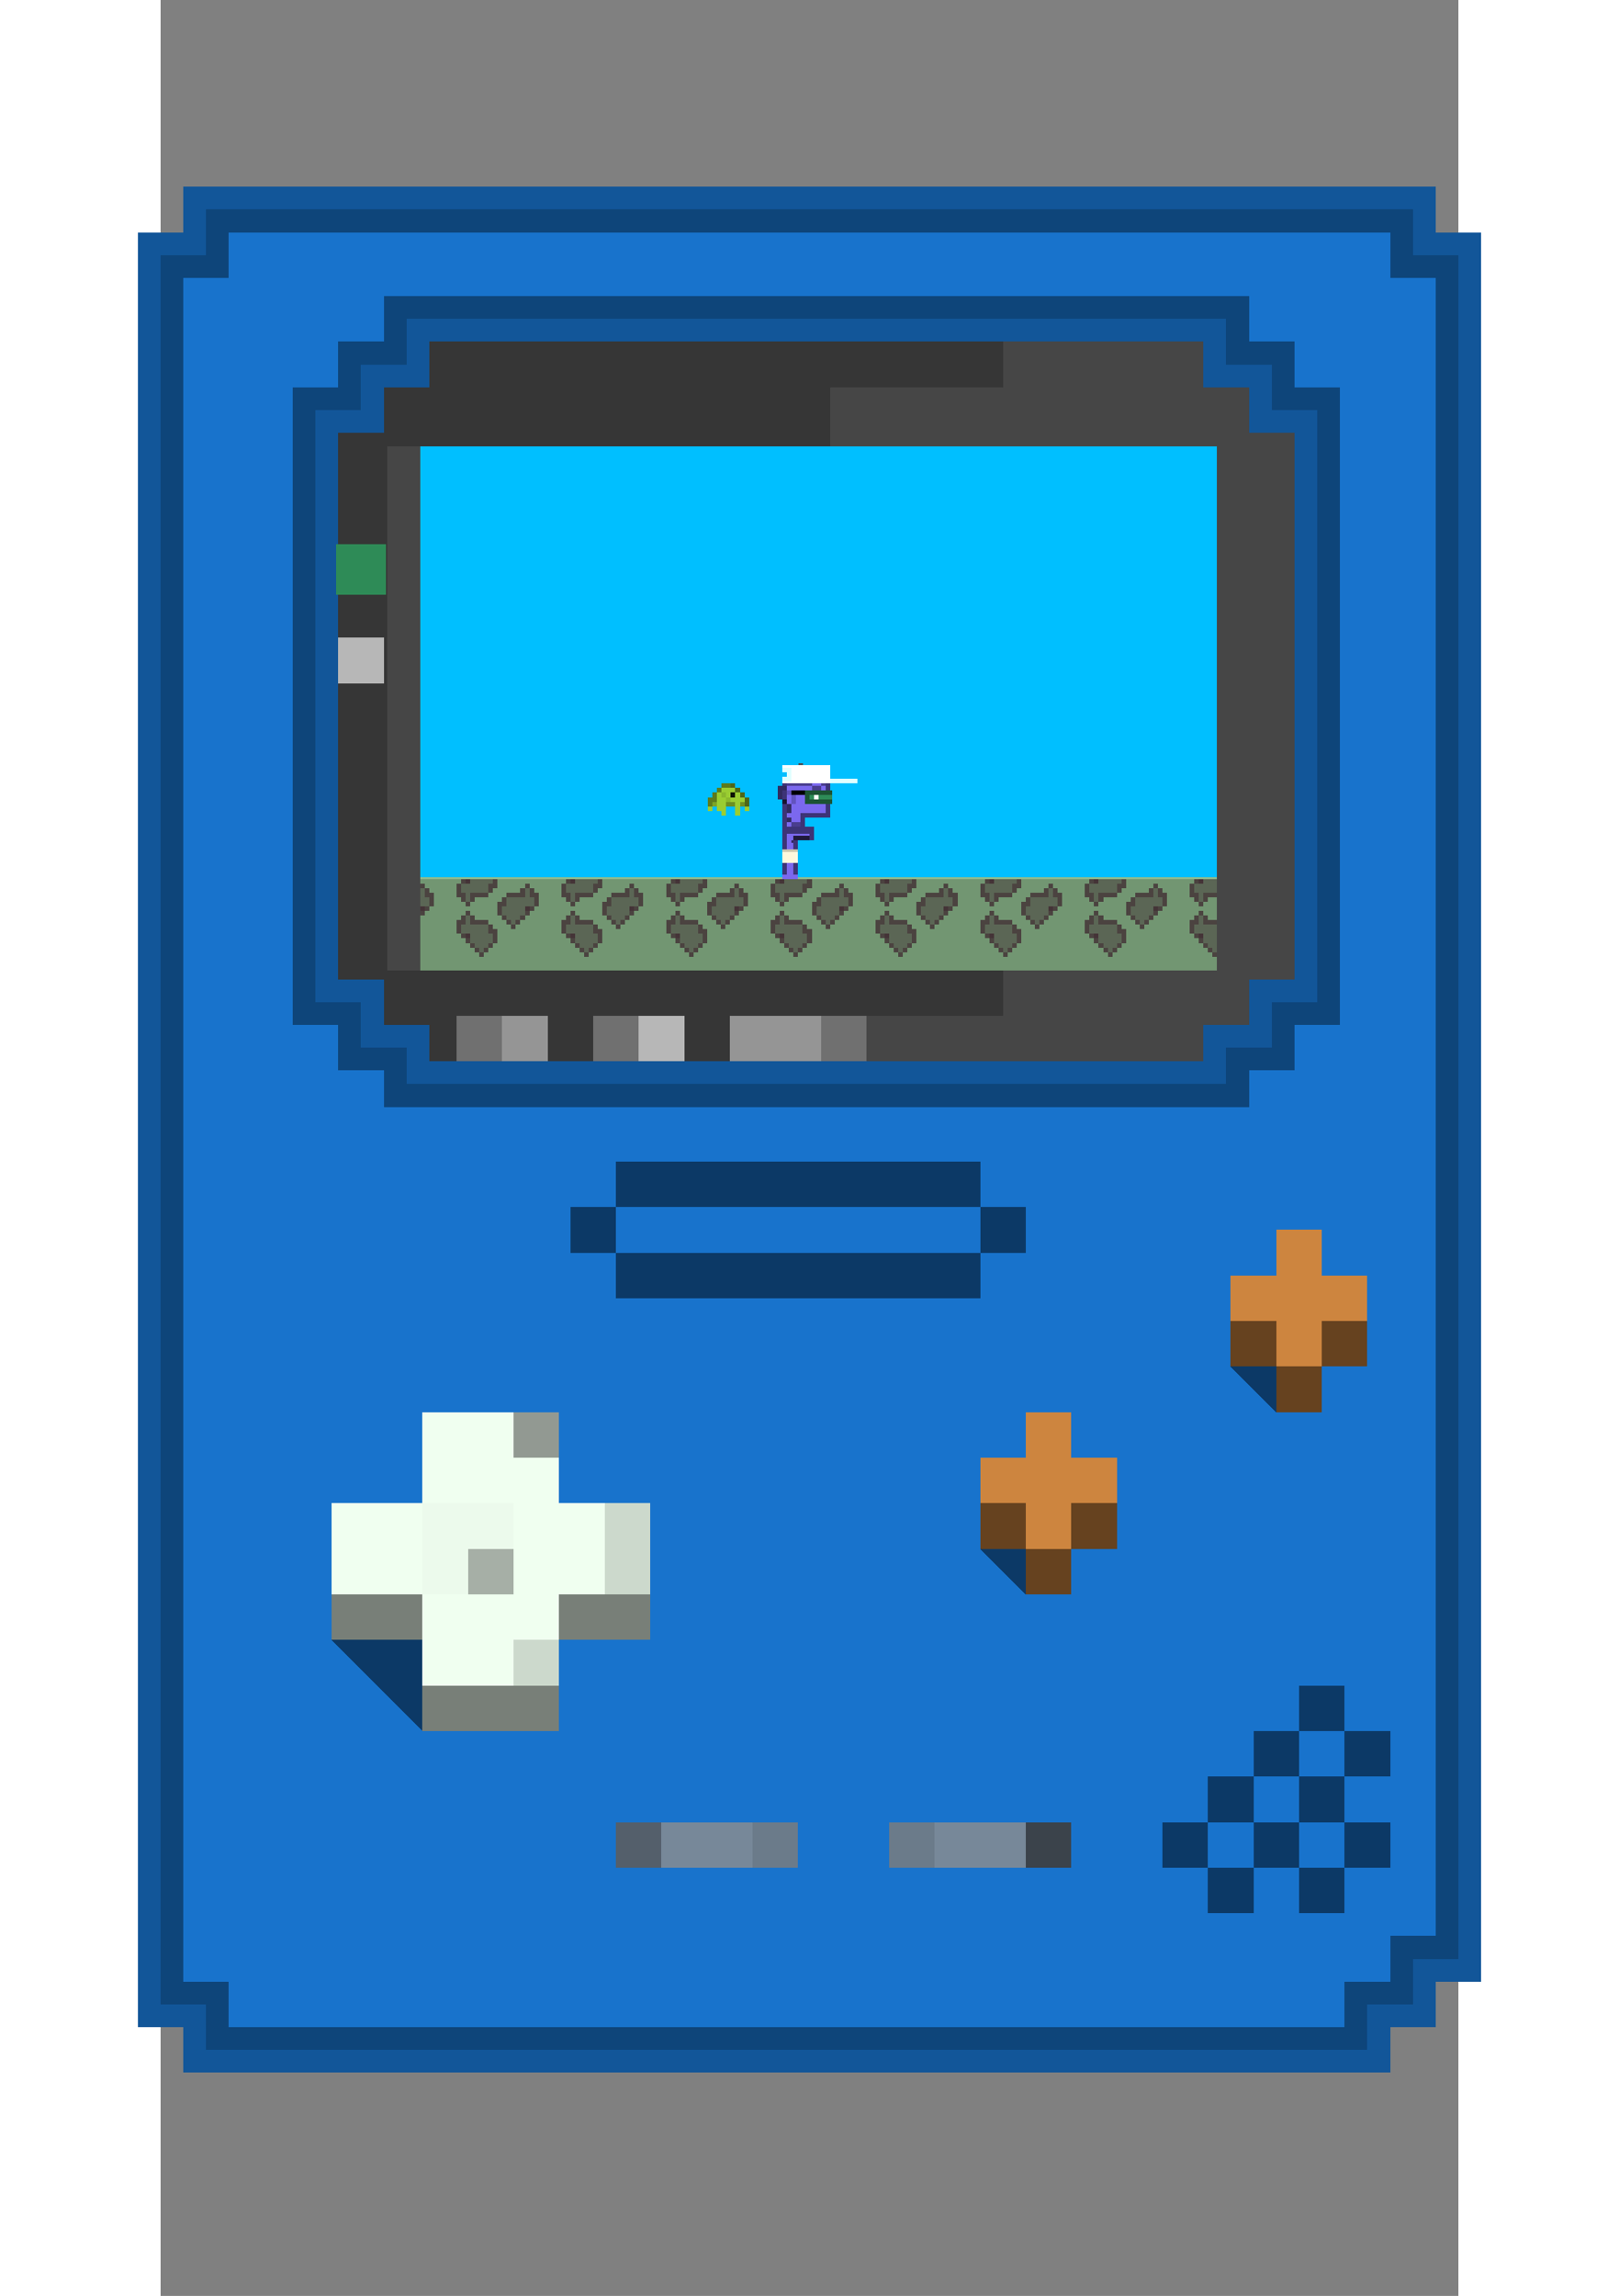 <svg _ngcontent-udj-c26="" id="generated-image" version="1.1" width="285" height="404" shape-rendering="crispEdges" viewBox="0 -80 285 504" sodipodi:docname="BuiltByThePixelFactory.svg" inkscape:version="1.1 (c68e22c387, 2021-05-23)" preserveAspectRatio="xMidYMid" anigen:version="0.8.1" xmlns:inkscape="http://www.inkscape.org/namespaces/inkscape" xmlns:sodipodi="http://sodipodi.sourceforge.net/DTD/sodipodi-0.dtd" xmlns="http://www.w3.org/2000/svg" xmlns:svg="http://www.w3.org/2000/svg" xmlns:anigen="http://www.anigen.org/namespace" xmlns:xlink="http://www.w3.org/1999/xlink"><rect x="0" y="-80" width="285" height="504" fill="#808080" stroke="none"/><g id="23"><g color="#FF69B4"><g inkscape:groupmode="layer" id="layer6" inkscape:label="KoolPixel Power Light">
    <rect style="opacity:1;vector-effect:none;fill:currentColor;stroke:currentColor" id="rect12774" width="10" height="10" x="39" y="40">
        <animate attributeType="auto" attributeName="stroke-width" values="0" calcMode="spline" keyTimes="1" keySplines="0 0 1 1" dur="4s" begin="0s" repeatCount="indefinite" additive="replace" accumulate="none" fill="freeze" id="animate9753"></animate>
    </rect>
    <rect style="opacity:1;vector-effect:none;fill:currentColor;stroke:currentColor" width="10" height="10" x="39" y="40" id="rect7527">
        <animate attributeType="auto" attributeName="stroke-width" values="2;10;10;2" calcMode="spline" keyTimes="0;0.5;0.75;1" keySplines="0 0 1 1;0 0 1 1;0 0 1 1" dur="2s" begin="0s" repeatCount="indefinite" additive="replace" accumulate="none" fill="freeze" id="animate4634"></animate>
        <animate attributeType="auto" attributeName="filter" values="blur(7.5px) ;blur(7.5px) ;blur(7.5 px) ;blur(5px) " calcMode="spline" keyTimes="0;0.5;0.75;1" keySplines="0 0 1 1;0 0 1 1;0 0 1 1" dur="2s" begin="0s" repeatCount="indefinite" additive="replace" accumulate="none" fill="freeze" id="animate561"></animate>
    </rect>
    <rect style="opacity:1;vector-effect:none;fill:currentColor;stroke:currentColor" width="10" height="10" x="39" y="40" id="rect7708">
        <animate attributeType="auto" attributeName="stroke-width" values="2;10;10;2" calcMode="spline" keyTimes="0;0.5;0.75;1" keySplines="0 0 1 1;0 0 1 1;0 0 1 1" dur="2s" begin="0s" repeatCount="indefinite" additive="replace" accumulate="none" fill="freeze" id="animate1935"></animate>
        <animate attributeType="auto" attributeName="filter" values="blur(7.5px) ;blur(7.5px) ;blur(7.5 px) ;blur(5px) " calcMode="spline" keyTimes="0;0.5;0.75;1" keySplines="0 0 1 1;0 0 1 1;0 0 1 1" dur="2s" begin="0s" repeatCount="indefinite" additive="replace" accumulate="none" fill="freeze" id="animate4670"></animate>
    </rect>
    <rect style="opacity:1;vector-effect:none;fill:currentColor;stroke:currentColor" width="10" height="10" x="39" y="40" id="rect3031">
        <animate attributeType="auto" attributeName="stroke-width" values="2;10;10;2" calcMode="spline" keyTimes="0;0.5;0.75;1" keySplines="0 0 1 1;0 0 1 1;0 0 1 1" dur="2s" begin="0s" repeatCount="indefinite" additive="replace" accumulate="none" fill="freeze" id="animate3177"></animate>
        <animate attributeType="auto" attributeName="filter" values="blur(7.5px) ;blur(7.5px) ;blur(7.5 px) ;blur(5px) " calcMode="spline" keyTimes="0;0.5;0.75;1" keySplines="0 0 1 1;0 0 1 1;0 0 1 1" dur="2s" begin="0s" repeatCount="indefinite" additive="replace" accumulate="none" fill="freeze" id="animate507"></animate>
    </rect>
    <rect style="opacity:1;vector-effect:none;fill:#b7b7b7;fill-opacity:1" id="rect12856" width="10" height="10" x="39" y="60"></rect>
    <rect style="opacity:1;vector-effect:none;fill:#707070;fill-opacity:1" id="rect18236" width="10" height="10" x="65" y="143"></rect>
    <rect style="opacity:1;vector-effect:none;fill:#959595;fill-opacity:1" id="rect18340" width="10" height="10" x="75" y="143"></rect>
    <rect style="opacity:1;vector-effect:none;fill:#707070;fill-opacity:1" id="rect18342" width="10" height="10" x="95" y="143"></rect>
    <rect style="opacity:1;vector-effect:none;fill:#b7b7b7;fill-opacity:1" id="rect18344" width="10" height="10" x="105" y="143"></rect>
    <rect style="opacity:1;vector-effect:none;fill:#959595;fill-opacity:1" id="rect18346" width="10" height="10" x="125" y="143"></rect>
    <rect style="opacity:1;vector-effect:none;fill:#959595;fill-opacity:1" id="rect18348" width="10" height="10" x="135" y="143"></rect>
    <rect style="opacity:1;vector-effect:none;fill:#707070;fill-opacity:1" id="rect18350" width="10" height="10" x="145" y="143"></rect>
    <rect style="opacity:1;vector-effect:none;fill:#959595;fill-opacity:1" id="rect27184" width="10" height="10" x="125" y="143"></rect>
    <rect style="opacity:1;vector-effect:none;fill:#959595;fill-opacity:1" id="rect27186" width="10" height="10" x="135" y="143"></rect>
    <rect style="opacity:1;vector-effect:none;fill:#707070;fill-opacity:1" id="rect27188" width="10" height="10" x="145" y="143"></rect>
    <rect style="opacity:1;vector-effect:none;fill:#959595;fill-opacity:1" id="rect27190" width="10" height="10" x="125" y="143"></rect>
    <rect style="opacity:1;vector-effect:none;fill:#959595;fill-opacity:1" id="rect27192" width="10" height="10" x="135" y="143"></rect>
    <rect style="opacity:1;vector-effect:none;fill:#707070;fill-opacity:1" id="rect27194" width="10" height="10" x="145" y="143"></rect>
    <rect style="opacity:1;vector-effect:none;fill:#707070;fill-opacity:1" id="rect27196" width="10" height="10" x="95" y="143"></rect>
    <rect style="opacity:1;vector-effect:none;fill:#b7b7b7;fill-opacity:1" id="rect27198" width="10" height="10" x="105" y="143"></rect>
    <rect style="opacity:1;vector-effect:none;fill:#707070;fill-opacity:1" id="rect27200" width="10" height="10" x="95" y="143"></rect>
    <rect style="opacity:1;vector-effect:none;fill:#b7b7b7;fill-opacity:1" id="rect27202" width="10" height="10" x="105" y="143"></rect>
    <rect style="opacity:1;vector-effect:none;fill:#707070;fill-opacity:1" id="rect27204" width="10" height="10" x="65" y="143"></rect>
    <rect style="opacity:1;vector-effect:none;fill:#959595;fill-opacity:1" id="rect27206" width="10" height="10" x="75" y="143"></rect>
    <rect style="opacity:1;vector-effect:none;fill:#707070;fill-opacity:1" id="rect27208" width="10" height="10" x="65" y="143"></rect>
    <rect style="opacity:1;vector-effect:none;fill:#959595;fill-opacity:1" id="rect27210" width="10" height="10" x="75" y="143"></rect>
</g></g><g color="#800000"><path id="rect87761" style="opacity:1;vector-effect:none;fill:#c4df9b;fill-opacity:1;fill-rule:evenodd;stroke:#000000;stroke-width:0" d="M 54,-10 H 234 V 0 h 10 v 10 h 10 v 130 h -10 v 10 h -10 v 8 H 54 v -8 H 44 V 140 H 34 V 10 H 44 V 7.4999997e-8 L 54,-1.5e-7 Z" sodipodi:nodetypes="ccccccccccccccccccccc"></path></g><g color="#00BFFF"><g inkscape:groupmode="layer" id="layer64" inkscape:label="Basic Background" style="display: inline;">
    <path style="display:inline;fill:currentColor" d="M 57,18 V 113 H 232 V 18 Z" id="path36352" sodipodi:nodetypes="ccccc" inkscape:transform-center-x="6" inkscape:transform-center-y="NaN">
        <animate attributeType="auto" attributeName="filter" values="hue-rotate(90deg);hue-rotate(180deg);hue-rotate(0deg);hue-rotate(270deg);hue-rotate(90deg)" calcMode="spline" keyTimes="0;0.2;0.4;0.6;1" keySplines="0 0 1 1;0 0 1 1;0 0 1 1;0 0 1 1" dur="4s" begin="0s" repeatCount="indefinite" additive="replace" accumulate="none" fill="freeze" id="animate616"></animate>
    </path>
</g></g><g color="#98FB98"></g><g color="#0000FF"></g><g color="#FFB6C1"></g><g color="#F0FFFF"></g><g color="#0000CD"></g><g color="#DEB887"></g><g color="#FF6347"></g><g color="#708090"></g><g color="#FFE4E1"></g><g color="#BDB76B"></g><g color="#EE82EE"></g><g color="#8FBC8F"><g inkscape:groupmode="layer" id="layer30" inkscape:label="Desert" style="display: inline;">
    <rect style="display:inline;opacity:1;vector-effect:none;fill:currentColor" id="rect321894" width="177.378" height="1" x="57" y="112.5"></rect>
    <path id="rect68767" style="display:inline;opacity:1;fill:currentColor;fill-opacity:1;fill-rule:evenodd;stroke:none;stroke-width:1;stroke-miterlimit:4;stroke-dasharray:none;stroke-opacity:1" d="m 57,113 h 43.125 -0.25 22.75 21.875 21.875 21.875 21.875 H 232 v 20 H 57 Z" sodipodi:nodetypes="cccccccccccc"></path>
    <path id="path268820" style="display:inline;opacity:1;fill:#000000;fill-opacity:0.2;fill-rule:evenodd;stroke:none;stroke-width:1;stroke-miterlimit:4;stroke-dasharray:none;stroke-opacity:1" d="m 57,113 h 43.125 -0.25 22.75 21.875 21.875 21.875 21.875 H 232 v 20 H 57 Z" sodipodi:nodetypes="cccccccccccc"></path>
    <g id="g107345">
        <path id="rect269072" style="display:inline;vector-effect:none;fill:#3b202c;fill-opacity:0.7;fill-rule:evenodd;stroke:#000000;stroke-width:0;stroke-linecap:butt;stroke-linejoin:miter;stroke-miterlimit:4;stroke-dasharray:none;stroke-dashoffset:0;stroke-opacity:1" d="M 181 113 L 181 114 L 182 114 L 183 114 L 183 113 L 182 113 Z M 181 114 L 180 114 L 180 115 L 180 116 L 180 117 L 181 117 L 181 118 L 182 118 L 182 117 L 182 116 L 181 116 L 181 115 Z M 182 118 L 182 119 L 183 119 L 183 118 Z M 183 118 L 184 118 L 184 117 L 185 117 L 186 117 L 187 117 L 187 116 L 186 116 L 185 116 L 184 116 L 183 116 L 183 117 Z M 187 116 L 188 116 L 188 115 L 189 115 L 189 114 L 189 113 L 188 113 L 188 114 L 187 114 L 187 115 Z">
        </path>
        <path id="rect274413" style="display:inline;vector-effect:none;fill:#3b202c;fill-opacity:0.4;fill-rule:evenodd;stroke:none;stroke-width:0;stroke-linecap:butt;stroke-linejoin:miter;stroke-miterlimit:4;stroke-dasharray:none;stroke-dashoffset:0;stroke-opacity:0.4" d="M 182 113 L 182 114 L 181 114 L 181 115 L 181 116 L 182 116 L 182 117 L 182 118 L 183 118 L 183 117 L 183 116 L 184 116 L 185 116 L 186 116 L 187 116 L 187 115 L 187 114 L 188 114 L 188 113 L 187 113 L 186 113 L 185 113 L 184 113 L 183 113 Z">
        </path>
        <path id="path274974" style="display:inline;vector-effect:none;fill:#3b202c;fill-opacity:0.7;fill-rule:evenodd;stroke:#000000;stroke-width:0;stroke-linecap:butt;stroke-linejoin:miter;stroke-miterlimit:4;stroke-dasharray:none;stroke-dashoffset:0;stroke-opacity:1" d="M 172 114 L 172 115 L 173 115 L 173 114 Z M 173 115 L 173 116 L 173 117 L 174 117 L 174 118 L 174 119 L 175 119 L 175 118 L 175 117 L 175 116 L 174 116 L 174 115 Z M 174 119 L 173 119 L 172 119 L 172 120 L 172 121 L 173 121 L 173 120 L 174 120 Z M 172 121 L 171 121 L 171 122 L 172 122 Z M 171 122 L 170 122 L 170 123 L 171 123 Z M 170 123 L 169 123 L 169 124 L 170 124 Z M 169 123 L 169 122 L 168 122 L 168 123 Z M 168 122 L 168 121 L 167 121 L 167 122 Z M 167 121 L 167 120 L 167 119 L 168 119 L 168 118 L 168 117 L 167 117 L 167 118 L 166 118 L 166 119 L 166 120 L 166 121 Z M 168 117 L 169 117 L 170 117 L 171 117 L 172 117 L 172 116 L 172 115 L 171 115 L 171 116 L 170 116 L 169 116 L 168 116 Z">
        </path>
        <path id="path274976" style="display:inline;vector-effect:none;fill:#3b202c;fill-opacity:0.4;fill-rule:evenodd;stroke:none;stroke-width:0;stroke-linecap:butt;stroke-linejoin:miter;stroke-miterlimit:4;stroke-dasharray:none;stroke-dashoffset:0;stroke-opacity:0.4" d="M 172 115 L 172 116 L 172 117 L 171 117 L 170 117 L 169 117 L 168 117 L 168 118 L 168 119 L 167 119 L 167 120 L 167 121 L 168 121 L 168 122 L 169 122 L 169 123 L 170 123 L 170 122 L 171 122 L 171 121 L 172 121 L 172 120 L 173 120 L 173 119 L 174 119 L 174 118 L 174 117 L 173 117 L 173 116 L 173 115 Z">
        </path>
        <path id="path275244" style="display:inline;vector-effect:none;fill:#3b202c;fill-opacity:0.7;fill-rule:evenodd;stroke:#000000;stroke-width:0;stroke-linecap:butt;stroke-linejoin:miter;stroke-miterlimit:4;stroke-dasharray:none;stroke-dashoffset:0;stroke-opacity:1" d="M 183 120 L 183 121 L 182 121 L 182 120 Z M 182 121 L 182 122 L 182 123 L 181 123 L 181 124 L 181 125 L 180 125 L 180 124 L 180 123 L 180 122 L 181 122 L 181 121 Z M 181 125 L 182 125 L 183 125 L 183 126 L 183 127 L 182 127 L 182 126 L 181 126 Z M 183 127 L 184 127 L 184 128 L 183 128 Z M 184 128 L 185 128 L 185 129 L 184 129 Z M 185 129 L 186 129 L 186 130 L 185 130 Z M 186 129 L 186 128 L 187 128 L 187 129 Z M 187 128 L 187 127 L 188 127 L 188 128 Z M 188 127 L 188 126 L 188 125 L 187 125 L 187 124 L 187 123 L 188 123 L 188 124 L 189 124 L 189 125 L 189 126 L 189 127 Z M 187 123 L 186 123 L 185 123 L 184 123 L 183 123 L 183 122 L 183 121 L 184 121 L 184 122 L 185 122 L 186 122 L 187 122 Z">
        </path>
        <path id="path275246" style="display:inline;vector-effect:none;fill:#3b202c;fill-opacity:0.4;fill-rule:evenodd;stroke:none;stroke-width:0;stroke-linecap:butt;stroke-linejoin:miter;stroke-miterlimit:4;stroke-dasharray:none;stroke-dashoffset:0;stroke-opacity:0.4" d="M 183 121 L 183 122 L 183 123 L 184 123 L 185 123 L 186 123 L 187 123 L 187 124 L 187 125 L 188 125 L 188 126 L 188 127 L 187 127 L 187 128 L 186 128 L 186 129 L 185 129 L 185 128 L 184 128 L 184 127 L 183 127 L 183 126 L 182 126 L 182 125 L 181 125 L 181 124 L 181 123 L 182 123 L 182 122 L 182 121 Z">
        </path>
        <path id="path13904" style="display:inline;vector-effect:none;fill:#3b202c;fill-opacity:0.7;fill-rule:evenodd;stroke:#000000;stroke-width:0;stroke-linecap:butt;stroke-linejoin:miter;stroke-miterlimit:4;stroke-dasharray:none;stroke-dashoffset:0;stroke-opacity:1" d="M 204 113 L 204 114 L 205 114 L 206 114 L 206 113 L 205 113 Z M 204 114 L 203 114 L 203 115 L 203 116 L 203 117 L 204 117 L 204 118 L 205 118 L 205 117 L 205 116 L 204 116 L 204 115 Z M 205 118 L 205 119 L 206 119 L 206 118 Z M 206 118 L 207 118 L 207 117 L 208 117 L 209 117 L 210 117 L 210 116 L 209 116 L 208 116 L 207 116 L 206 116 L 206 117 Z M 210 116 L 211 116 L 211 115 L 212 115 L 212 114 L 212 113 L 211 113 L 211 114 L 210 114 L 210 115 Z">
        </path>
        <path id="path13906" style="display:inline;vector-effect:none;fill:#3b202c;fill-opacity:0.4;fill-rule:evenodd;stroke:none;stroke-width:0;stroke-linecap:butt;stroke-linejoin:miter;stroke-miterlimit:4;stroke-dasharray:none;stroke-dashoffset:0;stroke-opacity:0.4" d="M 205 113 L 205 114 L 204 114 L 204 115 L 204 116 L 205 116 L 205 117 L 205 118 L 206 118 L 206 117 L 206 116 L 207 116 L 208 116 L 209 116 L 210 116 L 210 115 L 210 114 L 211 114 L 211 113 L 210 113 L 209 113 L 208 113 L 207 113 L 206 113 Z">
        </path>
        <path id="path13908" style="display:inline;vector-effect:none;fill:#3b202c;fill-opacity:0.7;fill-rule:evenodd;stroke:#000000;stroke-width:0;stroke-linecap:butt;stroke-linejoin:miter;stroke-miterlimit:4;stroke-dasharray:none;stroke-dashoffset:0;stroke-opacity:1" d="M 195 114 L 195 115 L 196 115 L 196 114 Z M 196 115 L 196 116 L 196 117 L 197 117 L 197 118 L 197 119 L 198 119 L 198 118 L 198 117 L 198 116 L 197 116 L 197 115 Z M 197 119 L 196 119 L 195 119 L 195 120 L 195 121 L 196 121 L 196 120 L 197 120 Z M 195 121 L 194 121 L 194 122 L 195 122 Z M 194 122 L 193 122 L 193 123 L 194 123 Z M 193 123 L 192 123 L 192 124 L 193 124 Z M 192 123 L 192 122 L 191 122 L 191 123 Z M 191 122 L 191 121 L 190 121 L 190 122 Z M 190 121 L 190 120 L 190 119 L 191 119 L 191 118 L 191 117 L 190 117 L 190 118 L 189 118 L 189 119 L 189 120 L 189 121 Z M 191 117 L 192 117 L 193 117 L 194 117 L 195 117 L 195 116 L 195 115 L 194 115 L 194 116 L 193 116 L 192 116 L 191 116 Z">
        </path>
        <path id="path13910" style="display:inline;vector-effect:none;fill:#3b202c;fill-opacity:0.4;fill-rule:evenodd;stroke:none;stroke-width:0;stroke-linecap:butt;stroke-linejoin:miter;stroke-miterlimit:4;stroke-dasharray:none;stroke-dashoffset:0;stroke-opacity:0.4" d="M 195 115 L 195 116 L 195 117 L 194 117 L 193 117 L 192 117 L 191 117 L 191 118 L 191 119 L 190 119 L 190 120 L 190 121 L 191 121 L 191 122 L 192 122 L 192 123 L 193 123 L 193 122 L 194 122 L 194 121 L 195 121 L 195 120 L 196 120 L 196 119 L 197 119 L 197 118 L 197 117 L 196 117 L 196 116 L 196 115 Z">
        </path>
        <path id="path13912" style="display:inline;vector-effect:none;fill:#3b202c;fill-opacity:0.7;fill-rule:evenodd;stroke:#000000;stroke-width:0;stroke-linecap:butt;stroke-linejoin:miter;stroke-miterlimit:4;stroke-dasharray:none;stroke-dashoffset:0;stroke-opacity:1" d="M 206 120 L 206 121 L 205 121 L 205 120 Z M 205 121 L 205 122 L 205 123 L 204 123 L 204 124 L 204 125 L 203 125 L 203 124 L 203 123 L 203 122 L 204 122 L 204 121 Z M 204 125 L 205 125 L 206 125 L 206 126 L 206 127 L 205 127 L 205 126 L 204 126 Z M 206 127 L 207 127 L 207 128 L 206 128 Z M 207 128 L 208 128 L 208 129 L 207 129 Z M 208 129 L 209 129 L 209 130 L 208 130 Z M 209 129 L 209 128 L 210 128 L 210 129 Z M 210 128 L 210 127 L 211 127 L 211 128 Z M 211 127 L 211 126 L 211 125 L 210 125 L 210 124 L 210 123 L 211 123 L 211 124 L 212 124 L 212 125 L 212 126 L 212 127 Z M 210 123 L 209 123 L 208 123 L 207 123 L 206 123 L 206 122 L 206 121 L 207 121 L 207 122 L 208 122 L 209 122 L 210 122 Z">
        </path>
        <path id="path13914" style="display:inline;vector-effect:none;fill:#3b202c;fill-opacity:0.4;fill-rule:evenodd;stroke:none;stroke-width:0;stroke-linecap:butt;stroke-linejoin:miter;stroke-miterlimit:4;stroke-dasharray:none;stroke-dashoffset:0;stroke-opacity:0.4" d="M 206 121 L 206 122 L 206 123 L 207 123 L 208 123 L 209 123 L 210 123 L 210 124 L 210 125 L 211 125 L 211 126 L 211 127 L 210 127 L 210 128 L 209 128 L 209 129 L 208 129 L 208 128 L 207 128 L 207 127 L 206 127 L 206 126 L 205 126 L 205 125 L 204 125 L 204 124 L 204 123 L 205 123 L 205 122 L 205 121 Z">
        </path>
        <path id="path19908" style="display:inline;vector-effect:none;fill:#3b202c;fill-opacity:0.7;fill-rule:evenodd;stroke:#000000;stroke-width:0;stroke-linecap:butt;stroke-linejoin:miter;stroke-miterlimit:4;stroke-dasharray:none;stroke-dashoffset:0;stroke-opacity:1" d="M 227 113 L 227 114 L 228 114 L 229 114 L 229 113 L 228 113 Z M 227 114 L 226 114 L 226 115 L 226 116 L 226 117 L 227 117 L 227 118 L 228 118 L 228 117 L 228 116 L 227 116 L 227 115 Z M 228 118 L 228 119 L 229 119 L 229 118 Z M 229 118 L 230 118 L 230 117 L 231 117 L 232 117 L 233 117 L 233 116 L 232 116 L 231 116 L 230 116 L 229 116 L 229 117 Z M 233 116 L 234 116 L 234 115 L 235 115 L 235 114 L 235 113 L 234 113 L 234 114 L 233 114 L 233 115 Z">
        </path>
        <path id="path19910" style="display:inline;vector-effect:none;fill:#3b202c;fill-opacity:0.4;fill-rule:evenodd;stroke:none;stroke-width:0;stroke-linecap:butt;stroke-linejoin:miter;stroke-miterlimit:4;stroke-dasharray:none;stroke-dashoffset:0;stroke-opacity:0.4" d="M 228 113 L 228 114 L 227 114 L 227 115 L 227 116 L 228 116 L 228 117 L 228 118 L 229 118 L 229 117 L 229 116 L 230 116 L 231 116 L 232 116 L 233 116 L 233 115 L 233 114 L 234 114 L 234 113 L 233 113 L 232 113 L 231 113 L 230 113 L 229 113 Z">
        </path>
        <path id="path19912" style="display:inline;vector-effect:none;fill:#3b202c;fill-opacity:0.7;fill-rule:evenodd;stroke:#000000;stroke-width:0;stroke-linecap:butt;stroke-linejoin:miter;stroke-miterlimit:4;stroke-dasharray:none;stroke-dashoffset:0;stroke-opacity:1" d="M 218 114 L 218 115 L 219 115 L 219 114 Z M 219 115 L 219 116 L 219 117 L 220 117 L 220 118 L 220 119 L 221 119 L 221 118 L 221 117 L 221 116 L 220 116 L 220 115 Z M 220 119 L 219 119 L 218 119 L 218 120 L 218 121 L 219 121 L 219 120 L 220 120 Z M 218 121 L 217 121 L 217 122 L 218 122 Z M 217 122 L 216 122 L 216 123 L 217 123 Z M 216 123 L 215 123 L 215 124 L 216 124 Z M 215 123 L 215 122 L 214 122 L 214 123 Z M 214 122 L 214 121 L 213 121 L 213 122 Z M 213 121 L 213 120 L 213 119 L 214 119 L 214 118 L 214 117 L 213 117 L 213 118 L 212 118 L 212 119 L 212 120 L 212 121 Z M 214 117 L 215 117 L 216 117 L 217 117 L 218 117 L 218 116 L 218 115 L 217 115 L 217 116 L 216 116 L 215 116 L 214 116 Z">
        </path>
        <path id="path19914" style="display:inline;vector-effect:none;fill:#3b202c;fill-opacity:0.4;fill-rule:evenodd;stroke:none;stroke-width:0;stroke-linecap:butt;stroke-linejoin:miter;stroke-miterlimit:4;stroke-dasharray:none;stroke-dashoffset:0;stroke-opacity:0.4" d="M 218 115 L 218 116 L 218 117 L 217 117 L 216 117 L 215 117 L 214 117 L 214 118 L 214 119 L 213 119 L 213 120 L 213 121 L 214 121 L 214 122 L 215 122 L 215 123 L 216 123 L 216 122 L 217 122 L 217 121 L 218 121 L 218 120 L 219 120 L 219 119 L 220 119 L 220 118 L 220 117 L 219 117 L 219 116 L 219 115 Z">
        </path>
        <path id="path19916" style="display:inline;vector-effect:none;fill:#3b202c;fill-opacity:0.7;fill-rule:evenodd;stroke:#000000;stroke-width:0;stroke-linecap:butt;stroke-linejoin:miter;stroke-miterlimit:4;stroke-dasharray:none;stroke-dashoffset:0;stroke-opacity:1" d="M 229 120 L 229 121 L 228 121 L 228 120 Z M 228 121 L 228 122 L 228 123 L 227 123 L 227 124 L 227 125 L 226 125 L 226 124 L 226 123 L 226 122 L 227 122 L 227 121 Z M 227 125 L 228 125 L 229 125 L 229 126 L 229 127 L 228 127 L 228 126 L 227 126 Z M 229 127 L 230 127 L 230 128 L 229 128 Z M 230 128 L 231 128 L 231 129 L 230 129 Z M 231 129 L 232 129 L 232 130 L 231 130 Z M 232 129 L 232 128 L 233 128 L 233 129 Z M 233 128 L 233 127 L 234 127 L 234 128 Z M 234 127 L 234 126 L 234 125 L 233 125 L 233 124 L 233 123 L 234 123 L 234 124 L 235 124 L 235 125 L 235 126 L 235 127 Z M 233 123 L 232 123 L 231 123 L 230 123 L 229 123 L 229 122 L 229 121 L 230 121 L 230 122 L 231 122 L 232 122 L 233 122 Z">
        </path>
        <path id="path19918" style="display:inline;vector-effect:none;fill:#3b202c;fill-opacity:0.4;fill-rule:evenodd;stroke:none;stroke-width:0;stroke-linecap:butt;stroke-linejoin:miter;stroke-miterlimit:4;stroke-dasharray:none;stroke-dashoffset:0;stroke-opacity:0.4" d="M 229 121 L 229 122 L 229 123 L 230 123 L 231 123 L 232 123 L 233 123 L 233 124 L 233 125 L 234 125 L 234 126 L 234 127 L 233 127 L 233 128 L 232 128 L 232 129 L 231 129 L 231 128 L 230 128 L 230 127 L 229 127 L 229 126 L 228 126 L 228 125 L 227 125 L 227 124 L 227 123 L 228 123 L 228 122 L 228 121 Z">
        </path>
        <path id="path19922" style="display:inline;vector-effect:none;fill:#3b202c;fill-opacity:0.7;fill-rule:evenodd;stroke:#000000;stroke-width:0;stroke-linecap:butt;stroke-linejoin:miter;stroke-miterlimit:4;stroke-dasharray:none;stroke-dashoffset:0;stroke-opacity:1" d="M 250 113 L 250 114 L 251 114 L 252 114 L 252 113 L 251 113 Z M 250 114 L 249 114 L 249 115 L 249 116 L 249 117 L 250 117 L 250 118 L 251 118 L 251 117 L 251 116 L 250 116 L 250 115 Z M 251 118 L 251 119 L 252 119 L 252 118 Z M 252 118 L 253 118 L 253 117 L 254 117 L 255 117 L 256 117 L 256 116 L 255 116 L 254 116 L 253 116 L 252 116 L 252 117 Z M 256 116 L 257 116 L 257 115 L 258 115 L 258 114 L 258 113 L 257 113 L 257 114 L 256 114 L 256 115 Z">
        </path>
        <path id="path19924" style="display:inline;vector-effect:none;fill:#3b202c;fill-opacity:0.4;fill-rule:evenodd;stroke:none;stroke-width:0;stroke-linecap:butt;stroke-linejoin:miter;stroke-miterlimit:4;stroke-dasharray:none;stroke-dashoffset:0;stroke-opacity:0.4" d="M 251 113 L 251 114 L 250 114 L 250 115 L 250 116 L 251 116 L 251 117 L 251 118 L 252 118 L 252 117 L 252 116 L 253 116 L 254 116 L 255 116 L 256 116 L 256 115 L 256 114 L 257 114 L 257 113 L 256 113 L 255 113 L 254 113 L 253 113 L 252 113 Z">
        </path>
        <path id="path19926" style="display:inline;vector-effect:none;fill:#3b202c;fill-opacity:0.7;fill-rule:evenodd;stroke:#000000;stroke-width:0;stroke-linecap:butt;stroke-linejoin:miter;stroke-miterlimit:4;stroke-dasharray:none;stroke-dashoffset:0;stroke-opacity:1" d="M 241 114 L 241 115 L 242 115 L 242 114 Z M 242 115 L 242 116 L 242 117 L 243 117 L 243 118 L 243 119 L 244 119 L 244 118 L 244 117 L 244 116 L 243 116 L 243 115 Z M 243 119 L 242 119 L 241 119 L 241 120 L 241 121 L 242 121 L 242 120 L 243 120 Z M 241 121 L 240 121 L 240 122 L 241 122 Z M 240 122 L 239 122 L 239 123 L 240 123 Z M 239 123 L 238 123 L 238 124 L 239 124 Z M 238 123 L 238 122 L 237 122 L 237 123 Z M 237 122 L 237 121 L 236 121 L 236 122 Z M 236 121 L 236 120 L 236 119 L 237 119 L 237 118 L 237 117 L 236 117 L 236 118 L 235 118 L 235 119 L 235 120 L 235 121 Z M 237 117 L 238 117 L 239 117 L 240 117 L 241 117 L 241 116 L 241 115 L 240 115 L 240 116 L 239 116 L 238 116 L 237 116 Z">
        </path>
        <path id="path19928" style="display:inline;vector-effect:none;fill:#3b202c;fill-opacity:0.4;fill-rule:evenodd;stroke:none;stroke-width:0;stroke-linecap:butt;stroke-linejoin:miter;stroke-miterlimit:4;stroke-dasharray:none;stroke-dashoffset:0;stroke-opacity:0.4" d="M 241 115 L 241 116 L 241 117 L 240 117 L 239 117 L 238 117 L 237 117 L 237 118 L 237 119 L 236 119 L 236 120 L 236 121 L 237 121 L 237 122 L 238 122 L 238 123 L 239 123 L 239 122 L 240 122 L 240 121 L 241 121 L 241 120 L 242 120 L 242 119 L 243 119 L 243 118 L 243 117 L 242 117 L 242 116 L 242 115 Z">
        </path>
        <path id="path19930" style="display:inline;vector-effect:none;fill:#3b202c;fill-opacity:0.7;fill-rule:evenodd;stroke:#000000;stroke-width:0;stroke-linecap:butt;stroke-linejoin:miter;stroke-miterlimit:4;stroke-dasharray:none;stroke-dashoffset:0;stroke-opacity:1" d="M 252 120 L 252 121 L 251 121 L 251 120 Z M 251 121 L 251 122 L 251 123 L 250 123 L 250 124 L 250 125 L 249 125 L 249 124 L 249 123 L 249 122 L 250 122 L 250 121 Z M 250 125 L 251 125 L 252 125 L 252 126 L 252 127 L 251 127 L 251 126 L 250 126 Z M 252 127 L 253 127 L 253 128 L 252 128 Z M 253 128 L 254 128 L 254 129 L 253 129 Z M 254 129 L 255 129 L 255 130 L 254 130 Z M 255 129 L 255 128 L 256 128 L 256 129 Z M 256 128 L 256 127 L 257 127 L 257 128 Z M 257 127 L 257 126 L 257 125 L 256 125 L 256 124 L 256 123 L 257 123 L 257 124 L 258 124 L 258 125 L 258 126 L 258 127 Z M 256 123 L 255 123 L 254 123 L 253 123 L 252 123 L 252 122 L 252 121 L 253 121 L 253 122 L 254 122 L 255 122 L 256 122 Z">
        </path>
        <path id="path19932" style="display:inline;vector-effect:none;fill:#3b202c;fill-opacity:0.4;fill-rule:evenodd;stroke:none;stroke-width:0;stroke-linecap:butt;stroke-linejoin:miter;stroke-miterlimit:4;stroke-dasharray:none;stroke-dashoffset:0;stroke-opacity:0.4" d="M 252 121 L 252 122 L 252 123 L 253 123 L 254 123 L 255 123 L 256 123 L 256 124 L 256 125 L 257 125 L 257 126 L 257 127 L 256 127 L 256 128 L 255 128 L 255 129 L 254 129 L 254 128 L 253 128 L 253 127 L 252 127 L 252 126 L 251 126 L 251 125 L 250 125 L 250 124 L 250 123 L 251 123 L 251 122 L 251 121 Z">
        </path>
        <path id="path20016" style="display:inline;vector-effect:none;fill:#3b202c;fill-opacity:0.7;fill-rule:evenodd;stroke:#000000;stroke-width:0;stroke-linecap:butt;stroke-linejoin:miter;stroke-miterlimit:4;stroke-dasharray:none;stroke-dashoffset:0;stroke-opacity:1" d="M 89 113 L 89 114 L 90 114 L 91 114 L 91 113 L 90 113 Z M 89 114 L 88 114 L 88 115 L 88 116 L 88 117 L 89 117 L 89 118 L 90 118 L 90 117 L 90 116 L 89 116 L 89 115 Z M 90 118 L 90 119 L 91 119 L 91 118 Z M 91 118 L 92 118 L 92 117 L 93 117 L 94 117 L 95 117 L 95 116 L 94 116 L 93 116 L 92 116 L 91 116 L 91 117 Z M 95 116 L 96 116 L 96 115 L 97 115 L 97 114 L 97 113 L 96 113 L 96 114 L 95 114 L 95 115 Z">
        </path>
        <path id="path20018" style="display:inline;vector-effect:none;fill:#3b202c;fill-opacity:0.4;fill-rule:evenodd;stroke:none;stroke-width:0;stroke-linecap:butt;stroke-linejoin:miter;stroke-miterlimit:4;stroke-dasharray:none;stroke-dashoffset:0;stroke-opacity:0.4" d="M 90 113 L 90 114 L 89 114 L 89 115 L 89 116 L 90 116 L 90 117 L 90 118 L 91 118 L 91 117 L 91 116 L 92 116 L 93 116 L 94 116 L 95 116 L 95 115 L 95 114 L 96 114 L 96 113 L 95 113 L 94 113 L 93 113 L 92 113 L 91 113 Z">
        </path>
        <path id="path20020" style="display:inline;vector-effect:none;fill:#3b202c;fill-opacity:0.7;fill-rule:evenodd;stroke:#000000;stroke-width:0;stroke-linecap:butt;stroke-linejoin:miter;stroke-miterlimit:4;stroke-dasharray:none;stroke-dashoffset:0;stroke-opacity:1" d="M 80 114 L 80 115 L 81 115 L 81 114 Z M 81 115 L 81 116 L 81 117 L 82 117 L 82 118 L 82 119 L 83 119 L 83 118 L 83 117 L 83 116 L 82 116 L 82 115 Z M 82 119 L 81 119 L 80 119 L 80 120 L 80 121 L 81 121 L 81 120 L 82 120 Z M 80 121 L 79 121 L 79 122 L 80 122 Z M 79 122 L 78 122 L 78 123 L 79 123 Z M 78 123 L 77 123 L 77 124 L 78 124 Z M 77 123 L 77 122 L 76 122 L 76 123 Z M 76 122 L 76 121 L 75 121 L 75 122 Z M 75 121 L 75 120 L 75 119 L 76 119 L 76 118 L 76 117 L 75 117 L 75 118 L 74 118 L 74 119 L 74 120 L 74 121 Z M 76 117 L 77 117 L 78 117 L 79 117 L 80 117 L 80 116 L 80 115 L 79 115 L 79 116 L 78 116 L 77 116 L 76 116 Z">
        </path>
        <path id="path20022" style="display:inline;vector-effect:none;fill:#3b202c;fill-opacity:0.4;fill-rule:evenodd;stroke:none;stroke-width:0;stroke-linecap:butt;stroke-linejoin:miter;stroke-miterlimit:4;stroke-dasharray:none;stroke-dashoffset:0;stroke-opacity:0.4" d="M 80 115 L 80 116 L 80 117 L 79 117 L 78 117 L 77 117 L 76 117 L 76 118 L 76 119 L 75 119 L 75 120 L 75 121 L 76 121 L 76 122 L 77 122 L 77 123 L 78 123 L 78 122 L 79 122 L 79 121 L 80 121 L 80 120 L 81 120 L 81 119 L 82 119 L 82 118 L 82 117 L 81 117 L 81 116 L 81 115 Z">
        </path>
        <path id="path20024" style="display:inline;vector-effect:none;fill:#3b202c;fill-opacity:0.7;fill-rule:evenodd;stroke:#000000;stroke-width:0;stroke-linecap:butt;stroke-linejoin:miter;stroke-miterlimit:4;stroke-dasharray:none;stroke-dashoffset:0;stroke-opacity:1" d="M 91 120 L 91 121 L 90 121 L 90 120 Z M 90 121 L 90 122 L 90 123 L 89 123 L 89 124 L 89 125 L 88 125 L 88 124 L 88 123 L 88 122 L 89 122 L 89 121 Z M 89 125 L 90 125 L 91 125 L 91 126 L 91 127 L 90 127 L 90 126 L 89 126 Z M 91 127 L 92 127 L 92 128 L 91 128 Z M 92 128 L 93 128 L 93 129 L 92 129 Z M 93 129 L 94 129 L 94 130 L 93 130 Z M 94 129 L 94 128 L 95 128 L 95 129 Z M 95 128 L 95 127 L 96 127 L 96 128 Z M 96 127 L 96 126 L 96 125 L 95 125 L 95 124 L 95 123 L 96 123 L 96 124 L 97 124 L 97 125 L 97 126 L 97 127 Z M 95 123 L 94 123 L 93 123 L 92 123 L 91 123 L 91 122 L 91 121 L 92 121 L 92 122 L 93 122 L 94 122 L 95 122 Z">
        </path>
        <path id="path20026" style="display:inline;vector-effect:none;fill:#3b202c;fill-opacity:0.4;fill-rule:evenodd;stroke:none;stroke-width:0;stroke-linecap:butt;stroke-linejoin:miter;stroke-miterlimit:4;stroke-dasharray:none;stroke-dashoffset:0;stroke-opacity:0.4" d="M 91 121 L 91 122 L 91 123 L 92 123 L 93 123 L 94 123 L 95 123 L 95 124 L 95 125 L 96 125 L 96 126 L 96 127 L 95 127 L 95 128 L 94 128 L 94 129 L 93 129 L 93 128 L 92 128 L 92 127 L 91 127 L 91 126 L 90 126 L 90 125 L 89 125 L 89 124 L 89 123 L 90 123 L 90 122 L 90 121 Z">
        </path>
        <path id="path20030" style="display:inline;vector-effect:none;fill:#3b202c;fill-opacity:0.7;fill-rule:evenodd;stroke:#000000;stroke-width:0;stroke-linecap:butt;stroke-linejoin:miter;stroke-miterlimit:4;stroke-dasharray:none;stroke-dashoffset:0;stroke-opacity:1" d="M 112 113 L 112 114 L 113 114 L 114 114 L 114 113 L 113 113 Z M 112 114 L 111 114 L 111 115 L 111 116 L 111 117 L 112 117 L 112 118 L 113 118 L 113 117 L 113 116 L 112 116 L 112 115 Z M 113 118 L 113 119 L 114 119 L 114 118 Z M 114 118 L 115 118 L 115 117 L 116 117 L 117 117 L 118 117 L 118 116 L 117 116 L 116 116 L 115 116 L 114 116 L 114 117 Z M 118 116 L 119 116 L 119 115 L 120 115 L 120 114 L 120 113 L 119 113 L 119 114 L 118 114 L 118 115 Z">
        </path>
        <path id="path20032" style="display:inline;vector-effect:none;fill:#3b202c;fill-opacity:0.4;fill-rule:evenodd;stroke:none;stroke-width:0;stroke-linecap:butt;stroke-linejoin:miter;stroke-miterlimit:4;stroke-dasharray:none;stroke-dashoffset:0;stroke-opacity:0.4" d="M 113 113 L 113 114 L 112 114 L 112 115 L 112 116 L 113 116 L 113 117 L 113 118 L 114 118 L 114 117 L 114 116 L 115 116 L 116 116 L 117 116 L 118 116 L 118 115 L 118 114 L 119 114 L 119 113 L 118 113 L 117 113 L 116 113 L 115 113 L 114 113 Z">
        </path>
        <path id="path20034" style="display:inline;vector-effect:none;fill:#3b202c;fill-opacity:0.7;fill-rule:evenodd;stroke:#000000;stroke-width:0;stroke-linecap:butt;stroke-linejoin:miter;stroke-miterlimit:4;stroke-dasharray:none;stroke-dashoffset:0;stroke-opacity:1" d="M 103 114 L 103 115 L 104 115 L 104 114 Z M 104 115 L 104 116 L 104 117 L 105 117 L 105 118 L 105 119 L 106 119 L 106 118 L 106 117 L 106 116 L 105 116 L 105 115 Z M 105 119 L 104 119 L 103 119 L 103 120 L 103 121 L 104 121 L 104 120 L 105 120 Z M 103 121 L 102 121 L 102 122 L 103 122 Z M 102 122 L 101 122 L 101 123 L 102 123 Z M 101 123 L 100 123 L 100 124 L 101 124 Z M 100 123 L 100 122 L 99 122 L 99 123 Z M 99 122 L 99 121 L 98 121 L 98 122 Z M 98 121 L 98 120 L 98 119 L 99 119 L 99 118 L 99 117 L 98 117 L 98 118 L 97 118 L 97 119 L 97 120 L 97 121 Z M 99 117 L 100 117 L 101 117 L 102 117 L 103 117 L 103 116 L 103 115 L 102 115 L 102 116 L 101 116 L 100 116 L 99 116 Z">
        </path>
        <path id="path20036" style="display:inline;vector-effect:none;fill:#3b202c;fill-opacity:0.4;fill-rule:evenodd;stroke:none;stroke-width:0;stroke-linecap:butt;stroke-linejoin:miter;stroke-miterlimit:4;stroke-dasharray:none;stroke-dashoffset:0;stroke-opacity:0.4" d="M 103 115 L 103 116 L 103 117 L 102 117 L 101 117 L 100 117 L 99 117 L 99 118 L 99 119 L 98 119 L 98 120 L 98 121 L 99 121 L 99 122 L 100 122 L 100 123 L 101 123 L 101 122 L 102 122 L 102 121 L 103 121 L 103 120 L 104 120 L 104 119 L 105 119 L 105 118 L 105 117 L 104 117 L 104 116 L 104 115 Z">
        </path>
        <path id="path20038" style="display:inline;vector-effect:none;fill:#3b202c;fill-opacity:0.7;fill-rule:evenodd;stroke:#000000;stroke-width:0;stroke-linecap:butt;stroke-linejoin:miter;stroke-miterlimit:4;stroke-dasharray:none;stroke-dashoffset:0;stroke-opacity:1" d="M 114 120 L 114 121 L 113 121 L 113 120 Z M 113 121 L 113 122 L 113 123 L 112 123 L 112 124 L 112 125 L 111 125 L 111 124 L 111 123 L 111 122 L 112 122 L 112 121 Z M 112 125 L 113 125 L 114 125 L 114 126 L 114 127 L 113 127 L 113 126 L 112 126 Z M 114 127 L 115 127 L 115 128 L 114 128 Z M 115 128 L 116 128 L 116 129 L 115 129 Z M 116 129 L 117 129 L 117 130 L 116 130 Z M 117 129 L 117 128 L 118 128 L 118 129 Z M 118 128 L 118 127 L 119 127 L 119 128 Z M 119 127 L 119 126 L 119 125 L 118 125 L 118 124 L 118 123 L 119 123 L 119 124 L 120 124 L 120 125 L 120 126 L 120 127 Z M 118 123 L 117 123 L 116 123 L 115 123 L 114 123 L 114 122 L 114 121 L 115 121 L 115 122 L 116 122 L 117 122 L 118 122 Z">
        </path>
        <path id="path20040" style="display:inline;vector-effect:none;fill:#3b202c;fill-opacity:0.4;fill-rule:evenodd;stroke:none;stroke-width:0;stroke-linecap:butt;stroke-linejoin:miter;stroke-miterlimit:4;stroke-dasharray:none;stroke-dashoffset:0;stroke-opacity:0.4" d="M 114 121 L 114 122 L 114 123 L 115 123 L 116 123 L 117 123 L 118 123 L 118 124 L 118 125 L 119 125 L 119 126 L 119 127 L 118 127 L 118 128 L 117 128 L 117 129 L 116 129 L 116 128 L 115 128 L 115 127 L 114 127 L 114 126 L 113 126 L 113 125 L 112 125 L 112 124 L 112 123 L 113 123 L 113 122 L 113 121 Z">
        </path>
        <path id="path20044" style="display:inline;vector-effect:none;fill:#3b202c;fill-opacity:0.7;fill-rule:evenodd;stroke:#000000;stroke-width:0;stroke-linecap:butt;stroke-linejoin:miter;stroke-miterlimit:4;stroke-dasharray:none;stroke-dashoffset:0;stroke-opacity:1" d="M 135 113 L 135 114 L 136 114 L 137 114 L 137 113 L 136 113 Z M 135 114 L 134 114 L 134 115 L 134 116 L 134 117 L 135 117 L 135 118 L 136 118 L 136 117 L 136 116 L 135 116 L 135 115 Z M 136 118 L 136 119 L 137 119 L 137 118 Z M 137 118 L 138 118 L 138 117 L 139 117 L 140 117 L 141 117 L 141 116 L 140 116 L 139 116 L 138 116 L 137 116 L 137 117 Z M 141 116 L 142 116 L 142 115 L 143 115 L 143 114 L 143 113 L 142 113 L 142 114 L 141 114 L 141 115 Z">
        </path>
        <path id="path20046" style="display:inline;vector-effect:none;fill:#3b202c;fill-opacity:0.4;fill-rule:evenodd;stroke:none;stroke-width:0;stroke-linecap:butt;stroke-linejoin:miter;stroke-miterlimit:4;stroke-dasharray:none;stroke-dashoffset:0;stroke-opacity:0.4" d="M 136 113 L 136 114 L 135 114 L 135 115 L 135 116 L 136 116 L 136 117 L 136 118 L 137 118 L 137 117 L 137 116 L 138 116 L 139 116 L 140 116 L 141 116 L 141 115 L 141 114 L 142 114 L 142 113 L 141 113 L 140 113 L 139 113 L 138 113 L 137 113 Z">
        </path>
        <path id="path20048" style="display:inline;vector-effect:none;fill:#3b202c;fill-opacity:0.7;fill-rule:evenodd;stroke:#000000;stroke-width:0;stroke-linecap:butt;stroke-linejoin:miter;stroke-miterlimit:4;stroke-dasharray:none;stroke-dashoffset:0;stroke-opacity:1" d="M 126 114 L 126 115 L 127 115 L 127 114 Z M 127 115 L 127 116 L 127 117 L 128 117 L 128 118 L 128 119 L 129 119 L 129 118 L 129 117 L 129 116 L 128 116 L 128 115 Z M 128 119 L 127 119 L 126 119 L 126 120 L 126 121 L 127 121 L 127 120 L 128 120 Z M 126 121 L 125 121 L 125 122 L 126 122 Z M 125 122 L 124 122 L 124 123 L 125 123 Z M 124 123 L 123 123 L 123 124 L 124 124 Z M 123 123 L 123 122 L 122 122 L 122 123 Z M 122 122 L 122 121 L 121 121 L 121 122 Z M 121 121 L 121 120 L 121 119 L 122 119 L 122 118 L 122 117 L 121 117 L 121 118 L 120 118 L 120 119 L 120 120 L 120 121 Z M 122 117 L 123 117 L 124 117 L 125 117 L 126 117 L 126 116 L 126 115 L 125 115 L 125 116 L 124 116 L 123 116 L 122 116 Z">
        </path>
        <path id="path20050" style="display:inline;vector-effect:none;fill:#3b202c;fill-opacity:0.4;fill-rule:evenodd;stroke:none;stroke-width:0;stroke-linecap:butt;stroke-linejoin:miter;stroke-miterlimit:4;stroke-dasharray:none;stroke-dashoffset:0;stroke-opacity:0.4" d="M 126 115 L 126 116 L 126 117 L 125 117 L 124 117 L 123 117 L 122 117 L 122 118 L 122 119 L 121 119 L 121 120 L 121 121 L 122 121 L 122 122 L 123 122 L 123 123 L 124 123 L 124 122 L 125 122 L 125 121 L 126 121 L 126 120 L 127 120 L 127 119 L 128 119 L 128 118 L 128 117 L 127 117 L 127 116 L 127 115 Z">
        </path>
        <path id="path20052" style="display:inline;vector-effect:none;fill:#3b202c;fill-opacity:0.7;fill-rule:evenodd;stroke:#000000;stroke-width:0;stroke-linecap:butt;stroke-linejoin:miter;stroke-miterlimit:4;stroke-dasharray:none;stroke-dashoffset:0;stroke-opacity:1" d="M 137 120 L 137 121 L 136 121 L 136 120 Z M 136 121 L 136 122 L 136 123 L 135 123 L 135 124 L 135 125 L 134 125 L 134 124 L 134 123 L 134 122 L 135 122 L 135 121 Z M 135 125 L 136 125 L 137 125 L 137 126 L 137 127 L 136 127 L 136 126 L 135 126 Z M 137 127 L 138 127 L 138 128 L 137 128 Z M 138 128 L 139 128 L 139 129 L 138 129 Z M 139 129 L 140 129 L 140 130 L 139 130 Z M 140 129 L 140 128 L 141 128 L 141 129 Z M 141 128 L 141 127 L 142 127 L 142 128 Z M 142 127 L 142 126 L 142 125 L 141 125 L 141 124 L 141 123 L 142 123 L 142 124 L 143 124 L 143 125 L 143 126 L 143 127 Z M 141 123 L 140 123 L 139 123 L 138 123 L 137 123 L 137 122 L 137 121 L 138 121 L 138 122 L 139 122 L 140 122 L 141 122 Z">
        </path>
        <path id="path20054" style="display:inline;vector-effect:none;fill:#3b202c;fill-opacity:0.4;fill-rule:evenodd;stroke:none;stroke-width:0;stroke-linecap:butt;stroke-linejoin:miter;stroke-miterlimit:4;stroke-dasharray:none;stroke-dashoffset:0;stroke-opacity:0.4" d="M 137 121 L 137 122 L 137 123 L 138 123 L 139 123 L 140 123 L 141 123 L 141 124 L 141 125 L 142 125 L 142 126 L 142 127 L 141 127 L 141 128 L 140 128 L 140 129 L 139 129 L 139 128 L 138 128 L 138 127 L 137 127 L 137 126 L 136 126 L 136 125 L 135 125 L 135 124 L 135 123 L 136 123 L 136 122 L 136 121 Z">
        </path>
        <path id="path20058" style="display:inline;vector-effect:none;fill:#3b202c;fill-opacity:0.7;fill-rule:evenodd;stroke:#000000;stroke-width:0;stroke-linecap:butt;stroke-linejoin:miter;stroke-miterlimit:4;stroke-dasharray:none;stroke-dashoffset:0;stroke-opacity:1" d="M 158 113 L 158 114 L 159 114 L 160 114 L 160 113 L 159 113 Z M 158 114 L 157 114 L 157 115 L 157 116 L 157 117 L 158 117 L 158 118 L 159 118 L 159 117 L 159 116 L 158 116 L 158 115 Z M 159 118 L 159 119 L 160 119 L 160 118 Z M 160 118 L 161 118 L 161 117 L 162 117 L 163 117 L 164 117 L 164 116 L 163 116 L 162 116 L 161 116 L 160 116 L 160 117 Z M 164 116 L 165 116 L 165 115 L 166 115 L 166 114 L 166 113 L 165 113 L 165 114 L 164 114 L 164 115 Z">
        </path>
        <path id="path20060" style="display:inline;vector-effect:none;fill:#3b202c;fill-opacity:0.4;fill-rule:evenodd;stroke:none;stroke-width:0;stroke-linecap:butt;stroke-linejoin:miter;stroke-miterlimit:4;stroke-dasharray:none;stroke-dashoffset:0;stroke-opacity:0.4" d="M 159 113 L 159 114 L 158 114 L 158 115 L 158 116 L 159 116 L 159 117 L 159 118 L 160 118 L 160 117 L 160 116 L 161 116 L 162 116 L 163 116 L 164 116 L 164 115 L 164 114 L 165 114 L 165 113 L 164 113 L 163 113 L 162 113 L 161 113 L 160 113 Z">
        </path>
        <path id="path20062" style="display:inline;vector-effect:none;fill:#3b202c;fill-opacity:0.7;fill-rule:evenodd;stroke:#000000;stroke-width:0;stroke-linecap:butt;stroke-linejoin:miter;stroke-miterlimit:4;stroke-dasharray:none;stroke-dashoffset:0;stroke-opacity:1" d="M 149 114 L 149 115 L 150 115 L 150 114 Z M 150 115 L 150 116 L 150 117 L 151 117 L 151 118 L 151 119 L 152 119 L 152 118 L 152 117 L 152 116 L 151 116 L 151 115 Z M 151 119 L 150 119 L 149 119 L 149 120 L 149 121 L 150 121 L 150 120 L 151 120 Z M 149 121 L 148 121 L 148 122 L 149 122 Z M 148 122 L 147 122 L 147 123 L 148 123 Z M 147 123 L 146 123 L 146 124 L 147 124 Z M 146 123 L 146 122 L 145 122 L 145 123 Z M 145 122 L 145 121 L 144 121 L 144 122 Z M 144 121 L 144 120 L 144 119 L 145 119 L 145 118 L 145 117 L 144 117 L 144 118 L 143 118 L 143 119 L 143 120 L 143 121 Z M 145 117 L 146 117 L 147 117 L 148 117 L 149 117 L 149 116 L 149 115 L 148 115 L 148 116 L 147 116 L 146 116 L 145 116 Z">
        </path>
        <path id="path20064" style="display:inline;vector-effect:none;fill:#3b202c;fill-opacity:0.4;fill-rule:evenodd;stroke:none;stroke-width:0;stroke-linecap:butt;stroke-linejoin:miter;stroke-miterlimit:4;stroke-dasharray:none;stroke-dashoffset:0;stroke-opacity:0.4" d="M 149 115 L 149 116 L 149 117 L 148 117 L 147 117 L 146 117 L 145 117 L 145 118 L 145 119 L 144 119 L 144 120 L 144 121 L 145 121 L 145 122 L 146 122 L 146 123 L 147 123 L 147 122 L 148 122 L 148 121 L 149 121 L 149 120 L 150 120 L 150 119 L 151 119 L 151 118 L 151 117 L 150 117 L 150 116 L 150 115 Z">
        </path>
        <path id="path20066" style="display:inline;vector-effect:none;fill:#3b202c;fill-opacity:0.7;fill-rule:evenodd;stroke:#000000;stroke-width:0;stroke-linecap:butt;stroke-linejoin:miter;stroke-miterlimit:4;stroke-dasharray:none;stroke-dashoffset:0;stroke-opacity:1" d="M 160 120 L 160 121 L 159 121 L 159 120 Z M 159 121 L 159 122 L 159 123 L 158 123 L 158 124 L 158 125 L 157 125 L 157 124 L 157 123 L 157 122 L 158 122 L 158 121 Z M 158 125 L 159 125 L 160 125 L 160 126 L 160 127 L 159 127 L 159 126 L 158 126 Z M 160 127 L 161 127 L 161 128 L 160 128 Z M 161 128 L 162 128 L 162 129 L 161 129 Z M 162 129 L 163 129 L 163 130 L 162 130 Z M 163 129 L 163 128 L 164 128 L 164 129 Z M 164 128 L 164 127 L 165 127 L 165 128 Z M 165 127 L 165 126 L 165 125 L 164 125 L 164 124 L 164 123 L 165 123 L 165 124 L 166 124 L 166 125 L 166 126 L 166 127 Z M 164 123 L 163 123 L 162 123 L 161 123 L 160 123 L 160 122 L 160 121 L 161 121 L 161 122 L 162 122 L 163 122 L 164 122 Z">
        </path>
        <path id="path20068" style="display:inline;vector-effect:none;fill:#3b202c;fill-opacity:0.4;fill-rule:evenodd;stroke:none;stroke-width:0;stroke-linecap:butt;stroke-linejoin:miter;stroke-miterlimit:4;stroke-dasharray:none;stroke-dashoffset:0;stroke-opacity:0.4" d="M 160 121 L 160 122 L 160 123 L 161 123 L 162 123 L 163 123 L 164 123 L 164 124 L 164 125 L 165 125 L 165 126 L 165 127 L 164 127 L 164 128 L 163 128 L 163 129 L 162 129 L 162 128 L 161 128 L 161 127 L 160 127 L 160 126 L 159 126 L 159 125 L 158 125 L 158 124 L 158 123 L 159 123 L 159 122 L 159 121 Z">
        </path>
        <path id="path20072" style="display:inline;vector-effect:none;fill:#3b202c;fill-opacity:0.7;fill-rule:evenodd;stroke:#000000;stroke-width:0;stroke-linecap:butt;stroke-linejoin:miter;stroke-miterlimit:4;stroke-dasharray:none;stroke-dashoffset:0;stroke-opacity:1" d="M 43 113 L 43 114 L 44 114 L 45 114 L 45 113 L 44 113 Z M 43 114 L 42 114 L 42 115 L 42 116 L 42 117 L 43 117 L 43 118 L 44 118 L 44 117 L 44 116 L 43 116 L 43 115 Z M 44 118 L 44 119 L 45 119 L 45 118 Z M 45 118 L 46 118 L 46 117 L 47 117 L 48 117 L 49 117 L 49 116 L 48 116 L 47 116 L 46 116 L 45 116 L 45 117 Z M 49 116 L 50 116 L 50 115 L 51 115 L 51 114 L 51 113 L 50 113 L 50 114 L 49 114 L 49 115 Z">
        </path>
        <path id="path20074" style="display:inline;vector-effect:none;fill:#3b202c;fill-opacity:0.4;fill-rule:evenodd;stroke:none;stroke-width:0;stroke-linecap:butt;stroke-linejoin:miter;stroke-miterlimit:4;stroke-dasharray:none;stroke-dashoffset:0;stroke-opacity:0.4" d="M 44 113 L 44 114 L 43 114 L 43 115 L 43 116 L 44 116 L 44 117 L 44 118 L 45 118 L 45 117 L 45 116 L 46 116 L 47 116 L 48 116 L 49 116 L 49 115 L 49 114 L 50 114 L 50 113 L 49 113 L 48 113 L 47 113 L 46 113 L 45 113 Z">
        </path>
        <path id="path20076" style="display:inline;vector-effect:none;fill:#3b202c;fill-opacity:0.7;fill-rule:evenodd;stroke:#000000;stroke-width:0;stroke-linecap:butt;stroke-linejoin:miter;stroke-miterlimit:4;stroke-dasharray:none;stroke-dashoffset:0;stroke-opacity:1" d="M 34 114 L 34 115 L 35 115 L 35 114 Z M 35 115 L 35 116 L 35 117 L 36 117 L 36 118 L 36 119 L 37 119 L 37 118 L 37 117 L 37 116 L 36 116 L 36 115 Z M 36 119 L 35 119 L 34 119 L 34 120 L 34 121 L 35 121 L 35 120 L 36 120 Z M 34 121 L 33 121 L 33 122 L 34 122 Z M 33 122 L 32 122 L 32 123 L 33 123 Z M 32 123 L 31 123 L 31 124 L 32 124 Z M 31 123 L 31 122 L 30 122 L 30 123 Z M 30 122 L 30 121 L 29 121 L 29 122 Z M 29 121 L 29 120 L 29 119 L 30 119 L 30 118 L 30 117 L 29 117 L 29 118 L 28 118 L 28 119 L 28 120 L 28 121 Z M 30 117 L 31 117 L 32 117 L 33 117 L 34 117 L 34 116 L 34 115 L 33 115 L 33 116 L 32 116 L 31 116 L 30 116 Z">
        </path>
        <path id="path20078" style="display:inline;vector-effect:none;fill:#3b202c;fill-opacity:0.4;fill-rule:evenodd;stroke:none;stroke-width:0;stroke-linecap:butt;stroke-linejoin:miter;stroke-miterlimit:4;stroke-dasharray:none;stroke-dashoffset:0;stroke-opacity:0.4" d="M 34 115 L 34 116 L 34 117 L 33 117 L 32 117 L 31 117 L 30 117 L 30 118 L 30 119 L 29 119 L 29 120 L 29 121 L 30 121 L 30 122 L 31 122 L 31 123 L 32 123 L 32 122 L 33 122 L 33 121 L 34 121 L 34 120 L 35 120 L 35 119 L 36 119 L 36 118 L 36 117 L 35 117 L 35 116 L 35 115 Z">
        </path>
        <path id="path20080" style="display:inline;vector-effect:none;fill:#3b202c;fill-opacity:0.7;fill-rule:evenodd;stroke:#000000;stroke-width:0;stroke-linecap:butt;stroke-linejoin:miter;stroke-miterlimit:4;stroke-dasharray:none;stroke-dashoffset:0;stroke-opacity:1" d="M 45 120 L 45 121 L 44 121 L 44 120 Z M 44 121 L 44 122 L 44 123 L 43 123 L 43 124 L 43 125 L 42 125 L 42 124 L 42 123 L 42 122 L 43 122 L 43 121 Z M 43 125 L 44 125 L 45 125 L 45 126 L 45 127 L 44 127 L 44 126 L 43 126 Z M 45 127 L 46 127 L 46 128 L 45 128 Z M 46 128 L 47 128 L 47 129 L 46 129 Z M 47 129 L 48 129 L 48 130 L 47 130 Z M 48 129 L 48 128 L 49 128 L 49 129 Z M 49 128 L 49 127 L 50 127 L 50 128 Z M 50 127 L 50 126 L 50 125 L 49 125 L 49 124 L 49 123 L 50 123 L 50 124 L 51 124 L 51 125 L 51 126 L 51 127 Z M 49 123 L 48 123 L 47 123 L 46 123 L 45 123 L 45 122 L 45 121 L 46 121 L 46 122 L 47 122 L 48 122 L 49 122 Z">
        </path>
        <path id="path20082" style="display:inline;vector-effect:none;fill:#3b202c;fill-opacity:0.4;fill-rule:evenodd;stroke:none;stroke-width:0;stroke-linecap:butt;stroke-linejoin:miter;stroke-miterlimit:4;stroke-dasharray:none;stroke-dashoffset:0;stroke-opacity:0.4" d="M 45 121 L 45 122 L 45 123 L 46 123 L 47 123 L 48 123 L 49 123 L 49 124 L 49 125 L 50 125 L 50 126 L 50 127 L 49 127 L 49 128 L 48 128 L 48 129 L 47 129 L 47 128 L 46 128 L 46 127 L 45 127 L 45 126 L 44 126 L 44 125 L 43 125 L 43 124 L 43 123 L 44 123 L 44 122 L 44 121 Z">
        </path>
        <path id="path20086" style="display:inline;vector-effect:none;fill:#3b202c;fill-opacity:0.7;fill-rule:evenodd;stroke:#000000;stroke-width:0;stroke-linecap:butt;stroke-linejoin:miter;stroke-miterlimit:4;stroke-dasharray:none;stroke-dashoffset:0;stroke-opacity:1" d="M 66 113 L 66 114 L 67 114 L 68 114 L 68 113 L 67 113 Z M 66 114 L 65 114 L 65 115 L 65 116 L 65 117 L 66 117 L 66 118 L 67 118 L 67 117 L 67 116 L 66 116 L 66 115 Z M 67 118 L 67 119 L 68 119 L 68 118 Z M 68 118 L 69 118 L 69 117 L 70 117 L 71 117 L 72 117 L 72 116 L 71 116 L 70 116 L 69 116 L 68 116 L 68 117 Z M 72 116 L 73 116 L 73 115 L 74 115 L 74 114 L 74 113 L 73 113 L 73 114 L 72 114 L 72 115 Z">
        </path>
        <path id="path20088" style="display:inline;vector-effect:none;fill:#3b202c;fill-opacity:0.4;fill-rule:evenodd;stroke:none;stroke-width:0;stroke-linecap:butt;stroke-linejoin:miter;stroke-miterlimit:4;stroke-dasharray:none;stroke-dashoffset:0;stroke-opacity:0.4" d="M 67 113 L 67 114 L 66 114 L 66 115 L 66 116 L 67 116 L 67 117 L 67 118 L 68 118 L 68 117 L 68 116 L 69 116 L 70 116 L 71 116 L 72 116 L 72 115 L 72 114 L 73 114 L 73 113 L 72 113 L 71 113 L 70 113 L 69 113 L 68 113 Z">
        </path>
        <path id="path20090" style="display:inline;vector-effect:none;fill:#3b202c;fill-opacity:0.7;fill-rule:evenodd;stroke:#000000;stroke-width:0;stroke-linecap:butt;stroke-linejoin:miter;stroke-miterlimit:4;stroke-dasharray:none;stroke-dashoffset:0;stroke-opacity:1" d="M 57 114 L 57 115 L 58 115 L 58 114 Z M 58 115 L 58 116 L 58 117 L 59 117 L 59 118 L 59 119 L 60 119 L 60 118 L 60 117 L 60 116 L 59 116 L 59 115 Z M 59 119 L 58 119 L 57 119 L 57 120 L 57 121 L 58 121 L 58 120 L 59 120 Z M 57 121 L 56 121 L 56 122 L 57 122 Z M 56 122 L 55 122 L 55 123 L 56 123 Z M 55 123 L 54 123 L 54 124 L 55 124 Z M 54 123 L 54 122 L 53 122 L 53 123 Z M 53 122 L 53 121 L 52 121 L 52 122 Z M 52 121 L 52 120 L 52 119 L 53 119 L 53 118 L 53 117 L 52 117 L 52 118 L 51 118 L 51 119 L 51 120 L 51 121 Z M 53 117 L 54 117 L 55 117 L 56 117 L 57 117 L 57 116 L 57 115 L 56 115 L 56 116 L 55 116 L 54 116 L 53 116 Z">
        </path>
        <path id="path20092" style="display:inline;vector-effect:none;fill:#3b202c;fill-opacity:0.4;fill-rule:evenodd;stroke:none;stroke-width:0;stroke-linecap:butt;stroke-linejoin:miter;stroke-miterlimit:4;stroke-dasharray:none;stroke-dashoffset:0;stroke-opacity:0.4" d="M 57 115 L 57 116 L 57 117 L 56 117 L 55 117 L 54 117 L 53 117 L 53 118 L 53 119 L 52 119 L 52 120 L 52 121 L 53 121 L 53 122 L 54 122 L 54 123 L 55 123 L 55 122 L 56 122 L 56 121 L 57 121 L 57 120 L 58 120 L 58 119 L 59 119 L 59 118 L 59 117 L 58 117 L 58 116 L 58 115 Z">
        </path>
        <path id="path20094" style="display:inline;vector-effect:none;fill:#3b202c;fill-opacity:0.7;fill-rule:evenodd;stroke:#000000;stroke-width:0;stroke-linecap:butt;stroke-linejoin:miter;stroke-miterlimit:4;stroke-dasharray:none;stroke-dashoffset:0;stroke-opacity:1" d="M 68 120 L 68 121 L 67 121 L 67 120 Z M 67 121 L 67 122 L 67 123 L 66 123 L 66 124 L 66 125 L 65 125 L 65 124 L 65 123 L 65 122 L 66 122 L 66 121 Z M 66 125 L 67 125 L 68 125 L 68 126 L 68 127 L 67 127 L 67 126 L 66 126 Z M 68 127 L 69 127 L 69 128 L 68 128 Z M 69 128 L 70 128 L 70 129 L 69 129 Z M 70 129 L 71 129 L 71 130 L 70 130 Z M 71 129 L 71 128 L 72 128 L 72 129 Z M 72 128 L 72 127 L 73 127 L 73 128 Z M 73 127 L 73 126 L 73 125 L 72 125 L 72 124 L 72 123 L 73 123 L 73 124 L 74 124 L 74 125 L 74 126 L 74 127 Z M 72 123 L 71 123 L 70 123 L 69 123 L 68 123 L 68 122 L 68 121 L 69 121 L 69 122 L 70 122 L 71 122 L 72 122 Z">
        </path>
        <path id="path20096" style="display:inline;vector-effect:none;fill:#3b202c;fill-opacity:0.4;fill-rule:evenodd;stroke:none;stroke-width:0;stroke-linecap:butt;stroke-linejoin:miter;stroke-miterlimit:4;stroke-dasharray:none;stroke-dashoffset:0;stroke-opacity:0.4" d="M 68 121 L 68 122 L 68 123 L 69 123 L 70 123 L 71 123 L 72 123 L 72 124 L 72 125 L 73 125 L 73 126 L 73 127 L 72 127 L 72 128 L 71 128 L 71 129 L 70 129 L 70 128 L 69 128 L 69 127 L 68 127 L 68 126 L 67 126 L 67 125 L 66 125 L 66 124 L 66 123 L 67 123 L 67 122 L 67 121 Z">
        </path>
        <path id="path20100" style="display:inline;vector-effect:none;fill:#3b202c;fill-opacity:0.7;fill-rule:evenodd;stroke:#000000;stroke-width:0;stroke-linecap:butt;stroke-linejoin:miter;stroke-miterlimit:4;stroke-dasharray:none;stroke-dashoffset:0;stroke-opacity:1" d="M 250 113 L 250 114 L 251 114 L 252 114 L 252 113 L 251 113 Z M 250 114 L 249 114 L 249 115 L 249 116 L 249 117 L 250 117 L 250 118 L 251 118 L 251 117 L 251 116 L 250 116 L 250 115 Z M 251 118 L 251 119 L 252 119 L 252 118 Z M 252 118 L 253 118 L 253 117 L 254 117 L 255 117 L 256 117 L 256 116 L 255 116 L 254 116 L 253 116 L 252 116 L 252 117 Z M 256 116 L 257 116 L 257 115 L 258 115 L 258 114 L 258 113 L 257 113 L 257 114 L 256 114 L 256 115 Z">
        </path>
        <path id="path20102" style="display:inline;vector-effect:none;fill:#3b202c;fill-opacity:0.4;fill-rule:evenodd;stroke:none;stroke-width:0;stroke-linecap:butt;stroke-linejoin:miter;stroke-miterlimit:4;stroke-dasharray:none;stroke-dashoffset:0;stroke-opacity:0.4" d="M 251 113 L 251 114 L 250 114 L 250 115 L 250 116 L 251 116 L 251 117 L 251 118 L 252 118 L 252 117 L 252 116 L 253 116 L 254 116 L 255 116 L 256 116 L 256 115 L 256 114 L 257 114 L 257 113 L 256 113 L 255 113 L 254 113 L 253 113 L 252 113 Z">
        </path>
        <path id="path20104" style="display:inline;vector-effect:none;fill:#3b202c;fill-opacity:0.7;fill-rule:evenodd;stroke:#000000;stroke-width:0;stroke-linecap:butt;stroke-linejoin:miter;stroke-miterlimit:4;stroke-dasharray:none;stroke-dashoffset:0;stroke-opacity:1" d="M 241 114 L 241 115 L 242 115 L 242 114 Z M 242 115 L 242 116 L 242 117 L 243 117 L 243 118 L 243 119 L 244 119 L 244 118 L 244 117 L 244 116 L 243 116 L 243 115 Z M 243 119 L 242 119 L 241 119 L 241 120 L 241 121 L 242 121 L 242 120 L 243 120 Z M 241 121 L 240 121 L 240 122 L 241 122 Z M 240 122 L 239 122 L 239 123 L 240 123 Z M 239 123 L 238 123 L 238 124 L 239 124 Z M 238 123 L 238 122 L 237 122 L 237 123 Z M 237 122 L 237 121 L 236 121 L 236 122 Z M 236 121 L 236 120 L 236 119 L 237 119 L 237 118 L 237 117 L 236 117 L 236 118 L 235 118 L 235 119 L 235 120 L 235 121 Z M 237 117 L 238 117 L 239 117 L 240 117 L 241 117 L 241 116 L 241 115 L 240 115 L 240 116 L 239 116 L 238 116 L 237 116 Z">
        </path>
        <path id="path20106" style="display:inline;vector-effect:none;fill:#3b202c;fill-opacity:0.4;fill-rule:evenodd;stroke:none;stroke-width:0;stroke-linecap:butt;stroke-linejoin:miter;stroke-miterlimit:4;stroke-dasharray:none;stroke-dashoffset:0;stroke-opacity:0.4" d="M 241 115 L 241 116 L 241 117 L 240 117 L 239 117 L 238 117 L 237 117 L 237 118 L 237 119 L 236 119 L 236 120 L 236 121 L 237 121 L 237 122 L 238 122 L 238 123 L 239 123 L 239 122 L 240 122 L 240 121 L 241 121 L 241 120 L 242 120 L 242 119 L 243 119 L 243 118 L 243 117 L 242 117 L 242 116 L 242 115 Z">
        </path>
        <path id="path20108" style="display:inline;vector-effect:none;fill:#3b202c;fill-opacity:0.7;fill-rule:evenodd;stroke:#000000;stroke-width:0;stroke-linecap:butt;stroke-linejoin:miter;stroke-miterlimit:4;stroke-dasharray:none;stroke-dashoffset:0;stroke-opacity:1" d="M 252 120 L 252 121 L 251 121 L 251 120 Z M 251 121 L 251 122 L 251 123 L 250 123 L 250 124 L 250 125 L 249 125 L 249 124 L 249 123 L 249 122 L 250 122 L 250 121 Z M 250 125 L 251 125 L 252 125 L 252 126 L 252 127 L 251 127 L 251 126 L 250 126 Z M 252 127 L 253 127 L 253 128 L 252 128 Z M 253 128 L 254 128 L 254 129 L 253 129 Z M 254 129 L 255 129 L 255 130 L 254 130 Z M 255 129 L 255 128 L 256 128 L 256 129 Z M 256 128 L 256 127 L 257 127 L 257 128 Z M 257 127 L 257 126 L 257 125 L 256 125 L 256 124 L 256 123 L 257 123 L 257 124 L 258 124 L 258 125 L 258 126 L 258 127 Z M 256 123 L 255 123 L 254 123 L 253 123 L 252 123 L 252 122 L 252 121 L 253 121 L 253 122 L 254 122 L 255 122 L 256 122 Z">
        </path>
        <path id="path20110" style="display:inline;vector-effect:none;fill:#3b202c;fill-opacity:0.4;fill-rule:evenodd;stroke:none;stroke-width:0;stroke-linecap:butt;stroke-linejoin:miter;stroke-miterlimit:4;stroke-dasharray:none;stroke-dashoffset:0;stroke-opacity:0.4" d="M 252 121 L 252 122 L 252 123 L 253 123 L 254 123 L 255 123 L 256 123 L 256 124 L 256 125 L 257 125 L 257 126 L 257 127 L 256 127 L 256 128 L 255 128 L 255 129 L 254 129 L 254 128 L 253 128 L 253 127 L 252 127 L 252 126 L 251 126 L 251 125 L 250 125 L 250 124 L 250 123 L 251 123 L 251 122 L 251 121 Z">
        </path>
        <animateTransform attributeName="transform" attributeType="auto" type="translate" values="0 0;23 0" calcMode="spline" keyTimes="0;1" keySplines="0 0 1 1" dur="4s" begin="0s" repeatCount="indefinite" additive="sum" accumulate="none" fill="freeze" id="animateTransform6654"></animateTransform>
    </g>
</g></g><g color="#00008B"></g><g color="#EE82EE"></g><g color="#7B68EE">
    <g inkscape:groupmode="layer" id="layer10" inkscape:label="Character" style="display:inline">
      <g inkscape:groupmode="layer" id="layer14" inkscape:label="Character Models">
        <g inkscape:groupmode="layer" id="layer38" inkscape:label="Skin">
          <path id="rect13156" style="display:inline;opacity:1;vector-effect:none;fill:currentColor" d="M 136.5 90.5 L 136.5 92.5 L 135.5 92.5 L 135.5 93.5 L 135.5 94.5 L 135.5 95.5 L 136.5 95.5 L 136.5 101.5 L 136.5 103 L 136.5 105.5 L 136.5 108 L 136.5 110.5 L 136.5 112 L 140 112 L 140 109.5 L 140 108 L 140 107 L 140 107 L 140 104.5 L 141.5 104.5 L 143.5 104.5 L 143.5 103 L 143.5 101.5 L 141.5 101.5 L 141.5 99.5 L 147 99.5 L 147 95.5 L 147 90.5 L 144 90.5 L 139 90.5 Z" sodipodi:nodetypes="ccccccccccccccccccccccccccccccc"></path>
          <path id="rect13860" style="display:inline;opacity:1;vector-effect:none;fill:#000000;fill-opacity:0.5;stroke-width:0.5" d="M 136.5 101.5 L 136.5 103 L 136.5 105.5 L 136.5 109.5 L 136.5 110.5 L 136.5 110.5 L 136.5 112 L 137.5 112 L 140 112 L 140 104.5 L 139 104.5 L 139 108 L 139 108 L 139 110.5 L 139 112 L 137.5 112 L 137.5 110.5 L 137.5 109.5 L 137.5 109.5 L 137.5 105.5 L 137.5 103 L 140.5 103 L 141 103 L 142.5 103 L 142.5 104.5 L 143.5 104.5 L 143.5 103 L 143.5 101.5 L 142.5 101.5 L 141 101.5 L 140.5 101.5 L 137.5 101.5 Z" sodipodi:nodetypes="ccccccccccccccccccccccccccccccccc"></path>
          <path id="rect14554" style="display:inline;opacity:1;vector-effect:none;fill:#000000;fill-opacity:0.502;stroke-width:0.316" d="M 136.5 90.5 L 136.5 93 L 136.5 95.5 L 136.5 98 L 136.5 101.5 L 137.5 101.5 L 137.5 98 L 137.5 95.5 L 137.5 93 L 137.5 91.5 L 139 91.5 L 141 91.5 L 142.5 91.5 L 144 91.5 L 145.5 91.5 L 146 91.5 L 146 93 L 146 95.5 L 146 98.5 L 146.5 98.5 L 141.5 98.5 L 140.5 98.5 L 140.5 101.5 L 141.5 101.5 L 141.5 99.5 L 146.5 99.5 L 146 99.5 L 147 99.5 L 147 98.5 L 147 95.5 L 147 93 L 147 90.5 L 146 90.5 L 145.5 90.5 L 144 90.5 L 142.5 90.5 L 141 90.5 L 139 90.5 L 137.5 90.5 Z" sodipodi:nodetypes="cccccccccccccccccccccccccccccccccccccccc"></path>
          <rect style="opacity:1;vector-effect:none;fill:#000000;fill-opacity:0.4;fill-rule:evenodd;stroke:#000000;stroke-width:0;stroke-linecap:butt;stroke-linejoin:miter;stroke-miterlimit:4;stroke-dasharray:none;stroke-dashoffset:0;stroke-opacity:1" id="rect220434" width="1" height="1" x="145" y="91.5"></rect>
          <rect style="opacity:1;vector-effect:none;fill:#000000;fill-opacity:0.4;fill-rule:evenodd;stroke:#000000;stroke-width:0;stroke-linecap:butt;stroke-linejoin:miter;stroke-miterlimit:4;stroke-dasharray:none;stroke-dashoffset:0;stroke-opacity:1" id="rect220624" width="1" height="1" x="144" y="92.5"></rect>
          <rect style="opacity:1;vector-effect:none;fill:#000000;fill-opacity:0.4;fill-rule:evenodd;stroke:#000000;stroke-width:0;stroke-linecap:butt;stroke-linejoin:miter;stroke-miterlimit:4;stroke-dasharray:none;stroke-dashoffset:0;stroke-opacity:1" id="rect220626" width="1" height="1" x="141" y="91.5"></rect>
          <rect style="opacity:1;vector-effect:none;fill:#000000;fill-opacity:0.4;fill-rule:evenodd;stroke:#000000;stroke-width:0;stroke-linecap:butt;stroke-linejoin:miter;stroke-miterlimit:4;stroke-dasharray:none;stroke-dashoffset:0;stroke-opacity:1" id="rect220628" width="1" height="1" x="143" y="92.5"></rect>
          <rect style="opacity:1;vector-effect:none;fill:#000000;fill-opacity:0.4;fill-rule:evenodd;stroke:#000000;stroke-width:0;stroke-linecap:butt;stroke-linejoin:miter;stroke-miterlimit:4;stroke-dasharray:none;stroke-dashoffset:0;stroke-opacity:1" id="rect220630" width="1" height="1" x="142" y="91.5"></rect>
          <rect style="opacity:1;vector-effect:none;fill:#000000;fill-opacity:0.4;fill-rule:evenodd;stroke:#000000;stroke-width:0;stroke-linecap:butt;stroke-linejoin:miter;stroke-miterlimit:4;stroke-dasharray:none;stroke-dashoffset:0;stroke-opacity:1" id="rect220632" width="1" height="1" x="140" y="91.5"></rect>
          <rect style="opacity:1;vector-effect:none;fill:#000000;fill-opacity:0.4;fill-rule:evenodd;stroke:#000000;stroke-width:0;stroke-linecap:butt;stroke-linejoin:miter;stroke-miterlimit:4;stroke-dasharray:none;stroke-dashoffset:0;stroke-opacity:1" id="rect220634" width="1" height="1" x="139" y="91.5"></rect>
          <rect style="opacity:1;vector-effect:none;fill:#000000;fill-opacity:0.4;fill-rule:evenodd;stroke:#000000;stroke-width:0;stroke-linecap:butt;stroke-linejoin:miter;stroke-miterlimit:4;stroke-dasharray:none;stroke-dashoffset:0;stroke-opacity:1" id="rect220636" width="1.5" height="1" x="137.5" y="91.5"></rect>
          <rect style="opacity:1;vector-effect:none;fill:#000000;fill-opacity:0.6;fill-rule:evenodd;stroke:#000000;stroke-width:0;stroke-linecap:butt;stroke-linejoin:miter;stroke-miterlimit:4;stroke-dasharray:none;stroke-dashoffset:0;stroke-opacity:1" id="rect220638" width="1" height="1" x="135.5" y="92.5"></rect>
          <rect style="opacity:1;vector-effect:none;fill:#000000;fill-opacity:0.6;fill-rule:evenodd;stroke:#000000;stroke-width:0;stroke-linecap:butt;stroke-linejoin:miter;stroke-miterlimit:4;stroke-dasharray:none;stroke-dashoffset:0;stroke-opacity:1" id="rect220640" width="1" height="1" x="135.5" y="93.5"></rect>
          <rect style="opacity:1;vector-effect:none;fill:#000000;fill-opacity:0.6;fill-rule:evenodd;stroke:#000000;stroke-width:0;stroke-linecap:butt;stroke-linejoin:miter;stroke-miterlimit:4;stroke-dasharray:none;stroke-dashoffset:0;stroke-opacity:1" id="rect220642" width="1" height="1" x="135.5" y="94.5"></rect>
          <rect style="opacity:1;vector-effect:none;fill:#000000;fill-opacity:0.6;fill-rule:evenodd;stroke:#000000;stroke-width:0;stroke-linecap:butt;stroke-linejoin:miter;stroke-miterlimit:4;stroke-dasharray:none;stroke-dashoffset:0;stroke-opacity:1" id="rect220644" width="1" height="1" x="136.5" y="95.5"></rect>
          <rect style="opacity:1;vector-effect:none;fill:#000000;fill-opacity:0.6;fill-rule:evenodd;stroke:#000000;stroke-width:0;stroke-linecap:butt;stroke-linejoin:miter;stroke-miterlimit:4;stroke-dasharray:none;stroke-dashoffset:0;stroke-opacity:1" id="rect220664" width="1" height="1" x="137.5" y="96.5"></rect>
          <rect style="opacity:1;vector-effect:none;fill:#000000;fill-opacity:0.6;fill-rule:evenodd;stroke:#000000;stroke-width:0;stroke-linecap:butt;stroke-linejoin:miter;stroke-miterlimit:4;stroke-dasharray:none;stroke-dashoffset:0;stroke-opacity:1" id="rect220666" width="1" height="1" x="137.5" y="97.5"></rect>
          <rect style="opacity:1;vector-effect:none;fill:#000000;fill-opacity:0.2;fill-rule:evenodd;stroke:#000000;stroke-width:0;stroke-linecap:butt;stroke-linejoin:miter;stroke-miterlimit:4;stroke-dasharray:none;stroke-dashoffset:0;stroke-opacity:1" id="rect220668" width="1" height="1" x="138.5" y="95.5"></rect>
          <rect style="opacity:1;vector-effect:none;fill:#000000;fill-opacity:0.2;fill-rule:evenodd;stroke:#000000;stroke-width:0;stroke-linecap:butt;stroke-linejoin:miter;stroke-miterlimit:4;stroke-dasharray:none;stroke-dashoffset:0;stroke-opacity:1" id="rect220706" width="1" height="1" x="138.5" y="94.5"></rect>
          <rect style="opacity:1;vector-effect:none;fill:#000000;fill-opacity:0.2;fill-rule:evenodd;stroke:#000000;stroke-width:0;stroke-linecap:butt;stroke-linejoin:miter;stroke-miterlimit:4;stroke-dasharray:none;stroke-dashoffset:0;stroke-opacity:1" id="rect220708" width="1" height="1" x="137.5" y="93.5"></rect>
          <rect style="opacity:1;vector-effect:none;fill:#000000;fill-opacity:0.2;fill-rule:evenodd;stroke:#000000;stroke-width:0;stroke-linecap:butt;stroke-linejoin:miter;stroke-miterlimit:4;stroke-dasharray:none;stroke-dashoffset:0;stroke-opacity:1" id="rect220710" width="1" height="1" x="136.5" y="92.5"></rect>
          <rect style="opacity:1;vector-effect:none;fill:#000000;fill-opacity:0.6;fill-rule:evenodd;stroke:#000000;stroke-width:0;stroke-linecap:butt;stroke-linejoin:miter;stroke-miterlimit:4;stroke-dasharray:none;stroke-dashoffset:0;stroke-opacity:1" id="rect220755" width="1" height="1" x="137.5" y="99.5"></rect>
          <rect style="opacity:1;vector-effect:none;fill:#000000;fill-opacity:0.4;fill-rule:evenodd;stroke:#000000;stroke-width:0;stroke-linecap:butt;stroke-linejoin:miter;stroke-miterlimit:4;stroke-dasharray:none;stroke-dashoffset:0;stroke-opacity:1" id="rect220757" width="1" height="1" x="138.5" y="100.5"></rect>
          <rect style="opacity:1;vector-effect:none;fill:#000000;fill-opacity:0.4;fill-rule:evenodd;stroke:#000000;stroke-width:0;stroke-linecap:butt;stroke-linejoin:miter;stroke-miterlimit:4;stroke-dasharray:none;stroke-dashoffset:0;stroke-opacity:1" id="rect220759" width="1" height="1" x="139.5" y="100.5"></rect>
          <rect style="opacity:1;vector-effect:none;fill:#000000;fill-opacity:0.6;fill-rule:evenodd;stroke:#000000;stroke-width:0;stroke-linecap:butt;stroke-linejoin:miter;stroke-miterlimit:4;stroke-dasharray:none;stroke-dashoffset:0;stroke-opacity:1" id="rect220779" width="0.5" height="0.5" x="138.5" y="104.5"></rect>
        </g>
        <g inkscape:groupmode="layer" id="layer21" inkscape:label="Feet">
          <rect style="opacity:1;vector-effect:none;fill:currentColor;" id="rect31795" width="3.5" height="1" x="136.5" y="-113" transform="scale(1,-1)">
            <animateTransform attributeName="transform" attributeType="auto" type="translate" values="0 0;0 2;0 0" calcMode="spline" keyTimes="0;0.5;1" keySplines="0 0 1 1;0 0 1 1" dur="0.25s" begin="0s" repeatCount="indefinite" additive="sum" accumulate="none" fill="freeze" id="animateTransform4935"></animateTransform>
          </rect>
        </g>
        <path id="rect169924" style="opacity:1;vector-effect:none;fill:#000000;fill-opacity:0.75;fill-rule:evenodd;stroke:#000000;stroke-width:0;stroke-linecap:butt;stroke-linejoin:miter;stroke-miterlimit:4;stroke-dasharray:none;stroke-dashoffset:0;stroke-opacity:1" d="M 139 103.5 L 139 104.5 L 140.25 104.5 L 142.5 104.5 L 142.5 103.5 L 140.25 103.5 Z" sodipodi:nodetypes="ccccccc"></path>
        <animateTransform attributeName="transform" attributeType="auto" type="translate" values="0 0;0 0.25;0 0" calcMode="spline" keyTimes="0;0.5;1" keySplines="0 0 1 1;0 0 1 1" dur="0.5s" begin="0s" repeatCount="indefinite" additive="sum" accumulate="none" fill="freeze" id="animateTransform4162"></animateTransform>
      </g>
    </g></g><g color="#FFE4C4">
          <g inkscape:groupmode="layer" id="g181777" inkscape:label="Grimace" style="display:none">
            <path id="rect181767" style="opacity:1;vector-effect:none;fill:#000000;fill-opacity:0.5;fill-rule:evenodd;stroke:#000000;stroke-width:0;stroke-linecap:butt;stroke-linejoin:miter;stroke-miterlimit:4;stroke-dasharray:none;stroke-dashoffset:0;stroke-opacity:1" d="m 142.5,97 v 0.5 H 143 V 98 h 1 1 v -1 h -1 -1 z m 0,0.5 H 142 V 98 h 0.5 z"></path>
          </g></g><g color="#2E8B57">
          <g inkscape:groupmode="layer" id="g88836" inkscape:label="Coolest Guy" style="display: inline;">
            <path id="path88834" style="display:inline;opacity:1;fill:currentColor;stroke:currentColor;stroke-width:0;stroke-miterlimit:4;stroke-dasharray:none" d="m 141.5,93.5 v 2 1 h 2 2 2 v -1 -2 h -2 -2 z"></path>
            <path id="path88947" style="display:inline;opacity:1;fill:#000000;fill-opacity:1;stroke:currentColor;stroke-width:0;stroke-miterlimit:4;stroke-dasharray:none" d="m 138.5,93.5 v 1 h 1 1 1 v -1 h -1 -1 z"></path>
            <path id="path94996" style="display:inline;opacity:1;fill:#000000;fill-opacity:0.4;stroke:currentColor;stroke-width:0;stroke-miterlimit:4;stroke-dasharray:none" d="m 141.5,93.5 v 1 1 1 h 0.334 0.332 0.334 v -1 -1 h 0.334 0.332 0.334 0.334 0.332 0.334 0.334 0.332 0.334 0.334 0.332 0.334 0.334 0.332 0.334 v -1 H 147.166 146.834 146.5 146.166 145.834 145.5 145.166 144.834 144.5 144.166 143.834 143.5 143.166 142.834 142.5 h -0.334 -0.332 z m 2,2 v 1 h 0.334 0.332 0.334 0.334 0.332 0.334 0.334 0.332 0.334 0.334 0.332 0.334 v -1 H 147.166 146.834 146.5 146.166 145.834 145.5 145.166 144.834 144.5 h -0.334 -0.332 z"></path>
            <path id="path101211" style="display:inline;opacity:1;fill:#000000;fill-opacity:0.4;stroke:currentColor;stroke-width:0;stroke-miterlimit:4;stroke-dasharray:none" d="m 142.5,95.5 v 1 h 0.333 0.333 0.333 v -1 h -0.333 -0.333 z"></path>
            <path id="path95030" style="display:inline;opacity:1;fill:#ffffff;fill-opacity:1;stroke:currentColor;stroke-width:0;stroke-miterlimit:4;stroke-dasharray:none" d="m 143.5,94.5 v 1 h 0.334 0.332 0.334 v -1 h -0.334 -0.332 z m 0,1 z" sodipodi:nodetypes="null">
              <animateTransform attributeName="transform" attributeType="auto" type="translate" values="0 0;4 0" calcMode="spline" keyTimes="0;1" keySplines="0 0 1 1" dur="2s" begin="0s" repeatCount="indefinite" additive="sum" accumulate="none" fill="freeze" id="animateTransform3356"></animateTransform>
              <animate attributeType="auto" attributeName="opacity" values="1;0.5;0;0" calcMode="spline" keyTimes="0;0.5;0.75;1" keySplines="0 0 1 1;0 0 1 1;0 0 1 1" dur="2s" begin="0s" repeatCount="indefinite" additive="replace" accumulate="none" fill="freeze" id="animate6085"></animate>
            </path>
          </g></g><g color="#778899">
          <g inkscape:groupmode="layer" id="g221446" inkscape:label="War-Hawk" style="display: inline;">
            <path id="rect221434" style="opacity:1;vector-effect:none;fill:currentColor" d="m 140.125,87.469 v 1 h -1 v 1 h -1 v 1 h 1 1 1 1 1 1 v -1 h -1 v -1 h -1 -1 v -1 z"></path>
            <path id="rect221541" style="opacity:1;vector-effect:none;fill:#000000;fill-opacity:0.4" d="m 140.125,87.469 v 1 h 1 v -1 z m 1,1 v 1 h 1 1 v -1 h -1 z m 2,1 v 1 h 1 v -1 z m -2,0 h -1 v 1 h 1 z m -1,0 v -1 h -1 v 1 z m -1,0 h -1 v 1 h 1 z"></path>
          </g></g><g color="#E0FFFF">
        <g inkscape:groupmode="layer" id="layer57" inkscape:label="Ball Cap A" style="display: inline;">
          <path id="rect201635" style="opacity:1;vector-effect:none;fill:#ffffff;fill-rule:evenodd;stroke:#000000;stroke-width:0" d="M 136.5,88 H 147 v 4 h -10.5 v -1.5 h 1.05 v -1 h -1.05 z" sodipodi:nodetypes="ccccccccc"></path>
          <path id="rect201893" style="opacity:1;vector-effect:none;fill:currentColor" d="m 136.5,88.5 v 1 h 1 v 1 h -1 v 1 h 1 1 v -1 -1 -1 h -1 z M 147,91 v 1 h 6 v -1 z"></path>
        </g></g><g color="#FFF8DC">
        <g inkscape:groupmode="layer" id="g38587" inkscape:label="Shorts" style="display:inline" transform="translate(-4)" inkscape:transform-center-x="4" inkscape:transform-center-y="NaN">
          <path id="path38579" style="opacity:1;vector-effect:none;fill:currentColor" d="m 140.5,108 v 1 0.5 0 h 3.5 v -0.5 -2 -0.5 h -3.5 z" sodipodi:nodetypes="cccccccccc"></path>
          <path id="path38581" style="opacity:1;vector-effect:none;fill:#000000;fill-opacity:0.2;fill-rule:evenodd;stroke:#000000;stroke-width:0;stroke-linecap:butt;stroke-linejoin:miter;stroke-miterlimit:4;stroke-dasharray:none;stroke-dashoffset:0;stroke-opacity:1" d="m 140.5,106.5 v 0.5 h 3.5 v -0.5 z" sodipodi:nodetypes="ccccc"></path>
          <path id="path38583" style="opacity:1;vector-effect:none;fill:#fffffc;fill-opacity:0.3;fill-rule:evenodd;stroke:#000000;stroke-width:0;stroke-linecap:butt;stroke-linejoin:miter;stroke-miterlimit:4;stroke-dasharray:none;stroke-dashoffset:0;stroke-opacity:1" d="m 143.5,107 v 0.5 -0.5 0.5 0.5 0.5 1 -1 1 h 0.5 v -1 1 -1 -0.5 -0.5 -0.5 0.5 -0.5 z" sodipodi:nodetypes="ccccccccccccccccccc"></path>
        </g></g><g color="#FFEFD5"></g><g color="#BC8F8F"></g><g color="#708090"></g><g color="#FFA500"></g><g color="#87CEEB"></g><g color="#FDF5E6"></g><g color="#800000"></g><g color="#00FF7F"></g><g color="#708090"></g><g color="#9ACD32"><g inkscape:groupmode="layer" id="layer58" inkscape:label="Blobby" style="display:inline">
        <path id="rect29692" style="opacity:1;vector-effect:none;fill:currentColor" d="m 123.215,92 v 1 h -1 v 1 h -1 v 1 h -1 v 1 1 1 h 1 v -1 h 1 v 1 h 1 v 1 h 1 v -1 -1 h 1 1 v 1 1 h 1 v -1 -1 h 1 v 1 h 1 v -1 -1 -1 h -1 v -1 h -1 v -1 h -1 v -1 h -1 -1 z"></path>
        <path id="rect30220" style="opacity:1;vector-effect:none;fill:#000000;fill-opacity:0.4;fill-rule:evenodd;stroke:#000000;stroke-width:0;stroke-linecap:butt;stroke-linejoin:miter;stroke-miterlimit:4;stroke-dasharray:none;stroke-dashoffset:0;stroke-opacity:1" d="m 123.215,92 v 1 h 1 1 v -1 h -1 z m 0,1 h -1 v 1 h 1 z m -1,1 h -1 v 1 h -1 v 1 1 h 1 v -1 h 1 v -1 z"></path>
        <path id="rect30550" style="opacity:1;vector-effect:none;fill:#000000;fill-opacity:0.6;fill-rule:evenodd;stroke:#000000;stroke-width:0;stroke-linecap:butt;stroke-linejoin:miter;stroke-miterlimit:4;stroke-dasharray:none;stroke-dashoffset:0;stroke-opacity:1" d="m 120.215,97 v 1 h 1 v -1 z m 2,0 v 1 h 1 v -1 z m 6,0 v 1 h 1 v -1 z"></path>
        <path id="rect30580" style="opacity:1;vector-effect:none;fill:#000000;fill-opacity:0.5;fill-rule:evenodd;stroke:#000000;stroke-width:0;stroke-linecap:butt;stroke-linejoin:miter;stroke-miterlimit:4;stroke-dasharray:none;stroke-dashoffset:0;stroke-opacity:1" d="m 125.215,92 v 1 h 1 v -1 z m 1,1 v 1 h 1 v -1 z m 1,1 v 1 h 1 v -1 z m 1,1 v 1 1 h 1 v -1 -1 z"></path>
        <path id="rect30608" style="opacity:1;vector-effect:none;fill:#000000;fill-opacity:0.3;fill-rule:evenodd;stroke:#000000;stroke-width:0;stroke-linecap:butt;stroke-linejoin:miter;stroke-miterlimit:4;stroke-dasharray:none;stroke-dashoffset:0;stroke-opacity:1" d="m 124.215,96 v 1 h 1 1 v -1 h -1 z m 3,0 v 1 h 1 v -1 z"></path>
        <rect style="opacity:1;vector-effect:none;fill:#000000;fill-opacity:0.2;fill-rule:evenodd;stroke:#000000;stroke-width:0;stroke-linecap:butt;stroke-linejoin:miter;stroke-miterlimit:4;stroke-dasharray:none;stroke-dashoffset:0;stroke-opacity:1" id="rect30716" width="1" height="1" x="121.215" y="96"></rect>
        <rect style="opacity:1;vector-effect:none;fill:#000000;fill-opacity:0.1;fill-rule:evenodd;stroke:#000000;stroke-width:0;stroke-linecap:butt;stroke-linejoin:miter;stroke-miterlimit:4;stroke-dasharray:none;stroke-dashoffset:0;stroke-opacity:1" id="rect30758" width="1" height="1" x="123.215" y="94"></rect>
        <rect style="opacity:1;vector-effect:none;fill:#000000;fill-opacity:0.1;fill-rule:evenodd;stroke:#000000;stroke-width:0;stroke-linecap:butt;stroke-linejoin:miter;stroke-miterlimit:4;stroke-dasharray:none;stroke-dashoffset:0;stroke-opacity:1" id="rect30778" width="1" height="1" x="124.215" y="95"></rect>
        <rect style="opacity:1;vector-effect:none;fill:#000000;fill-opacity:0.9;fill-rule:evenodd;stroke:#000000;stroke-width:0;stroke-linecap:butt;stroke-linejoin:miter;stroke-miterlimit:4;stroke-dasharray:none;stroke-dashoffset:0;stroke-opacity:1" id="rect30780" width="1" height="1" x="125.215" y="94"></rect>
        <rect style="opacity:1;vector-effect:none;fill:currentColor" id="rect45761" width="1" height="1" x="120.215" y="97">
          <animateTransform attributeName="transform" attributeType="auto" type="translate" values="0 0;0 10" calcMode="spline" keyTimes="0;1" keySplines="0 0 1 1" dur="3s" begin="0s" repeatCount="indefinite" additive="sum" accumulate="none" fill="freeze" id="animateTransform8380"></animateTransform>
          <animate attributeType="auto" attributeName="opacity" values="1;0" calcMode="spline" keyTimes="0;1" keySplines="0 0 1 1" dur="3s" begin="0s" repeatCount="indefinite" additive="replace" accumulate="none" fill="freeze" id="animate1462"></animate>
        </rect>
        <rect style="opacity:1;vector-effect:none;fill:currentColor" width="1" height="1" x="122.215" y="97" id="rect1735">
          <animateTransform attributeName="transform" attributeType="auto" type="translate" values="0 0;0 10" calcMode="spline" keyTimes="0;1" keySplines="0 0 1 1" dur="4s" begin="0s" repeatCount="indefinite" additive="sum" accumulate="none" fill="freeze" id="animateTransform645"></animateTransform>
          <animate attributeType="auto" attributeName="opacity" values="1;0" calcMode="spline" keyTimes="0;1" keySplines="0 0 1 1" dur="4s" begin="0s" repeatCount="indefinite" additive="replace" accumulate="none" fill="freeze" id="animate2620"></animate>
        </rect>
        <rect style="opacity:1;vector-effect:none;fill:currentColor" width="1" height="1" x="123.215" y="98" id="rect8320">
          <animateTransform attributeName="transform" attributeType="auto" type="translate" values="0 0;0 10" calcMode="spline" keyTimes="0;1" keySplines="0 0 1 1" dur="6s" begin="0s" repeatCount="indefinite" additive="sum" accumulate="none" fill="freeze" id="animateTransform8923"></animateTransform>
          <animate attributeType="auto" attributeName="opacity" values="1;0" calcMode="spline" keyTimes="0;1" keySplines="0 0 1 1" dur="6s" begin="0s" repeatCount="indefinite" additive="replace" accumulate="none" fill="freeze" id="animate7562"></animate>
        </rect>
        <rect style="opacity:1;vector-effect:none;fill:currentColor" width="1" height="1" x="128.22" y="97" id="rect6036">
          <animateTransform attributeName="transform" attributeType="auto" type="translate" values="0 0;0 10" calcMode="spline" keyTimes="0;1" keySplines="0 0 1 1" dur="1s" begin="0s" repeatCount="indefinite" additive="sum" accumulate="none" fill="freeze" id="animateTransform2188"></animateTransform>
          <animate attributeType="auto" attributeName="opacity" values="1;0" calcMode="spline" keyTimes="0;1" keySplines="0 0 1 1" dur="1s" begin="0s" repeatCount="indefinite" additive="replace" accumulate="none" fill="freeze" id="animate4922"></animate>
        </rect>
        <rect style="opacity:1;vector-effect:none;fill:currentColor" width="1" height="1" x="126.215" y="98" id="rect9344">
          <animateTransform attributeName="transform" attributeType="auto" type="translate" values="0 0;0 10" calcMode="spline" keyTimes="0;1" keySplines="0 0 1 1" dur="2s" begin="0s" repeatCount="indefinite" additive="sum" accumulate="none" fill="freeze" id="animateTransform139"></animateTransform>
          <animate attributeType="auto" attributeName="opacity" values="1;0" calcMode="spline" keyTimes="0;1" keySplines="0 0 1 1" dur="2s" begin="0s" repeatCount="indefinite" additive="replace" accumulate="none" fill="freeze" id="animate9499"></animate>
        </rect>
        <animateTransform attributeName="transform" attributeType="auto" type="translate" values="0 0;2 1;2 0;0 0" calcMode="spline" keyTimes="0;0.5;0.75;1" keySplines="0 0 1 1;0 0 1 1;0 0 1 1" dur="4s" begin="0s" repeatCount="indefinite" additive="sum" accumulate="none" fill="freeze" id="animateTransform6935"></animateTransform>
      </g></g><g color="#D3D3D3"><path id="rect110239" style="opacity:1;fill:none;fill-rule:evenodd;stroke:#464646;stroke-width:30;paint-order:markers fill stroke" d="M 42,3 H 247 V 148 H 42 Z"></path>
<path id="rect1953" style="opacity:1;fill:none;fill-opacity:1;fill-rule:evenodd;stroke:#363636;stroke-width:30;stroke-miterlimit:4;stroke-dasharray:none;stroke-opacity:1;paint-order:markers fill stroke" d="M 42,3 H 147 Z" sodipodi:nodetypes="ccc"></path>
<path id="path7450" style="opacity:1;fill:none;fill-opacity:1;fill-rule:evenodd;stroke:#363636;stroke-width:30;stroke-miterlimit:4;stroke-dasharray:none;stroke-opacity:1;paint-order:markers fill stroke" d="M 42,148 H 147 Z" sodipodi:nodetypes="ccc"></path>
<path id="path7452" style="opacity:1;fill:none;fill-opacity:1;fill-rule:evenodd;stroke:#363636;stroke-width:10;stroke-miterlimit:4;stroke-dasharray:none;stroke-opacity:1;paint-order:markers fill stroke" d="M 80,138 H 185 Z" sodipodi:nodetypes="ccc"></path>
<path id="path7629" style="opacity:1;fill:none;fill-opacity:1;fill-rule:evenodd;stroke:#363636;stroke-width:10;stroke-miterlimit:4;stroke-dasharray:none;stroke-opacity:1;paint-order:markers fill stroke" d="M 80,0 H 185 Z" sodipodi:nodetypes="ccc"></path>
<path id="rect7631" style="opacity:1;fill:none;fill-rule:evenodd;stroke:#363636;stroke-width:30;stroke-miterlimit:4;stroke-dasharray:none;stroke-opacity:1;paint-order:markers fill stroke" d="M 42,2.5 V 147.5 Z" sodipodi:nodetypes="ccc" transform="translate(-7.293,-0.317)" inkscape:transform-center-x="7.2935004" inkscape:transform-center-y="NaN"></path>
<path id="path44030" style="opacity:1;fill:none;fill-opacity:1;fill-rule:evenodd;stroke:#363636;stroke-width:10;stroke-miterlimit:4;stroke-dasharray:none;stroke-opacity:1;paint-order:markers fill stroke" d="M 80,138 H 185 Z" sodipodi:nodetypes="ccc"></path>
<path id="path45814" style="opacity:1;fill:none;fill-opacity:1;fill-rule:evenodd;stroke:#363636;stroke-width:10;stroke-miterlimit:4;stroke-dasharray:none;stroke-opacity:1;paint-order:markers fill stroke" d="M 80,138 H 185 Z" sodipodi:nodetypes="ccc"></path></g><g color="#1E90FF">    <path id="rect86689" style="opacity:1;fill:currentColor;fill-rule:evenodd;stroke:currentColor;stroke-width:10;stroke-miterlimit:4;stroke-dasharray:none;stroke-opacity:1;paint-order:markers stroke fill" d="m 10,-34 v 10 H 0 v 384 h 10 v 10 h 255 v -10 h 10 v -10 h 10 V -24 h -10 v -10 z m 44,24 H 234 V 0 h 10 v 10 h 10 v 130 h -10 v 10 h -10 v 8 H 54 v -8 H 44 V 140 H 34 V 10 H 44 V 0 h 10 z" sodipodi:nodetypes="cccccccccccccccccccccccccccccccccccc"></path></g><g color="#6A5ACD"><path id="path89379" style="opacity:0.4;mix-blend-mode:normal;fill:#000000;fill-opacity:0.5;fill-rule:evenodd;stroke:#000000;stroke-width:10;stroke-miterlimit:4;stroke-dasharray:none;stroke-opacity:1;paint-order:markers stroke fill" d="m 10,-34 v 10 H 0 v 384 h 10 v 10 h 255 v -10 h 10 v -10 h 10 V -24 h -10 v -10 z m 44,24 H 234 V 0 h 10 v 10 h 10 v 130 h -10 v 10 h -10 v 8 H 54 v -8 H 44 V 140 H 34 V 10 H 44 V 0 h 10 z" filter="brightness(0.3)" sodipodi:nodetypes="cccccccccccccccccccccccccccccccccccc" inkscape:transform-center-x="3" inkscape:transform-center-y="NaN"></path>
<rect style="opacity:1;vector-effect:none;fill:#000000;fill-opacity:0.5;fill-rule:evenodd;stroke:#000000;stroke-width:0;stroke-linecap:butt;stroke-linejoin:miter;stroke-miterlimit:4;stroke-dasharray:none;stroke-dashoffset:0;stroke-opacity:1" id="rect12499" width="10" height="10" x="220" y="320"></rect>
<rect style="opacity:1;vector-effect:none;fill:#000000;fill-opacity:0.5;fill-rule:evenodd;stroke:#000000;stroke-width:0;stroke-linecap:butt;stroke-linejoin:miter;stroke-miterlimit:4;stroke-dasharray:none;stroke-dashoffset:0;stroke-opacity:1" id="rect12501" width="10" height="10" x="230" y="330"></rect>
<rect style="opacity:1;vector-effect:none;fill:#000000;fill-opacity:0.5;fill-rule:evenodd;stroke:#000000;stroke-width:0;stroke-linecap:butt;stroke-linejoin:miter;stroke-miterlimit:4;stroke-dasharray:none;stroke-dashoffset:0;stroke-opacity:1" id="rect12503" width="10" height="10" x="240" y="320"></rect>
<rect style="opacity:1;vector-effect:none;fill:#000000;fill-opacity:0.5;fill-rule:evenodd;stroke:#000000;stroke-width:0;stroke-linecap:butt;stroke-linejoin:miter;stroke-miterlimit:4;stroke-dasharray:none;stroke-dashoffset:0;stroke-opacity:1" id="rect12505" width="10" height="10" x="230" y="310"></rect>
<rect style="opacity:1;vector-effect:none;fill:#000000;fill-opacity:0.5;fill-rule:evenodd;stroke:#000000;stroke-width:0;stroke-linecap:butt;stroke-linejoin:miter;stroke-miterlimit:4;stroke-dasharray:none;stroke-dashoffset:0;stroke-opacity:1" id="rect12507" width="10" height="10" x="240" y="300"></rect>
<rect style="opacity:1;vector-effect:none;fill:#000000;fill-opacity:0.5;fill-rule:evenodd;stroke:#000000;stroke-width:0;stroke-linecap:butt;stroke-linejoin:miter;stroke-miterlimit:4;stroke-dasharray:none;stroke-dashoffset:0;stroke-opacity:1" id="rect12511" width="10" height="10" x="250" y="290"></rect>
<rect style="opacity:1;vector-effect:none;fill:#000000;fill-opacity:0.5;fill-rule:evenodd;stroke:#000000;stroke-width:0;stroke-linecap:butt;stroke-linejoin:miter;stroke-miterlimit:4;stroke-dasharray:none;stroke-dashoffset:0;stroke-opacity:1" id="rect12513" width="10" height="10" x="250" y="310"></rect>
<rect style="opacity:1;vector-effect:none;fill:#000000;fill-opacity:0.5;fill-rule:evenodd;stroke:#000000;stroke-width:0;stroke-linecap:butt;stroke-linejoin:miter;stroke-miterlimit:4;stroke-dasharray:none;stroke-dashoffset:0;stroke-opacity:1" id="rect12515" width="10" height="10" x="260" y="300"></rect>
<rect style="opacity:1;vector-effect:none;fill:#000000;fill-opacity:0.5;fill-rule:evenodd;stroke:#000000;stroke-width:0;stroke-linecap:butt;stroke-linejoin:miter;stroke-miterlimit:4;stroke-dasharray:none;stroke-dashoffset:0;stroke-opacity:1" id="rect12521" width="10" height="10" x="250" y="330"></rect>
<rect style="opacity:1;vector-effect:none;fill:#000000;fill-opacity:0.5;fill-rule:evenodd;stroke:#000000;stroke-width:0;stroke-linecap:butt;stroke-linejoin:miter;stroke-miterlimit:4;stroke-dasharray:none;stroke-dashoffset:0;stroke-opacity:1" id="rect12523" width="10" height="10" x="260" y="320"></rect>
<rect style="opacity:1;vector-effect:none;fill:#000000;fill-opacity:0.502;fill-rule:evenodd;stroke:#000000;stroke-width:0;stroke-linecap:butt;stroke-linejoin:miter;stroke-miterlimit:4;stroke-dasharray:none;stroke-dashoffset:0;stroke-opacity:1" id="rect26089" width="80" height="10" x="100" y="175"></rect>
<rect style="opacity:1;vector-effect:none;fill:#000000;fill-opacity:0.502;fill-rule:evenodd;stroke:#000000;stroke-width:0;stroke-linecap:butt;stroke-linejoin:miter;stroke-miterlimit:4;stroke-dasharray:none;stroke-dashoffset:0;stroke-opacity:1" id="rect26171" width="80" height="10" x="100" y="195"></rect>
<rect style="opacity:1;vector-effect:none;fill:#000000;fill-opacity:0.502;fill-rule:evenodd;stroke:#000000;stroke-width:0;stroke-linecap:butt;stroke-linejoin:miter;stroke-miterlimit:4;stroke-dasharray:none;stroke-dashoffset:0;stroke-opacity:1" id="rect26173" width="10" height="10" x="90" y="185"></rect>
<rect style="opacity:1;vector-effect:none;fill:#000000;fill-opacity:0.502;fill-rule:evenodd;stroke:#000000;stroke-width:0;stroke-linecap:butt;stroke-linejoin:miter;stroke-miterlimit:4;stroke-dasharray:none;stroke-dashoffset:0;stroke-opacity:1" id="rect26175" width="10" height="10" x="180" y="185"></rect></g><g color="#778899">
    <rect style="opacity:1;vector-effect:none;fill:currentColor" id="rect26218" width="40" height="10" x="100" y="320"></rect>
    <rect style="opacity:1;vector-effect:none;fill:currentColor" id="rect26300" width="40" height="10" x="160" y="320"></rect>
    <path id="path26382" style="opacity:1;vector-effect:none;fill:#000000;fill-opacity:0.3;fill-rule:evenodd;stroke-width:0" d="m 100,320 h 10 v 10 h -10 z"></path>
    <path id="path26387" style="opacity:1;vector-effect:none;fill:#000000;fill-opacity:0.3;fill-rule:evenodd;stroke-width:0" d="m 190,320 h 10 v 10 h -10 z"></path>
    <path id="path26389" style="opacity:1;vector-effect:none;fill:#000000;fill-opacity:0.3;fill-rule:evenodd;stroke-width:0" d="m 190,320 h 10 v 10 h -10 z"></path>
    <path id="path26471" style="opacity:1;vector-effect:none;fill:#000000;fill-opacity:0.1;fill-rule:evenodd;stroke-width:0" d="m 130,320 h 10 v 10 h -10 z"></path>
    <path id="path26473" style="opacity:1;vector-effect:none;fill:#000000;fill-opacity:0.1;fill-rule:evenodd;stroke-width:0" d="m 160,320 h 10 v 10 h -10 z"></path>
</g><g color="#CD853F"><g inkscape:groupmode="layer" id="g65964" inkscape:label="Inverted Colors" style="">
    <g inkscape:groupmode="layer" id="g65954" inkscape:label="B Button Keypad">
        <path id="path65948" style="opacity:1;vector-effect:none;fill:currentColor;fill-rule:evenodd;stroke:#000000;stroke-width:0" d="m 245,190 v 10 h -10 v 10 10 h 10 v 10 0 h 10 v -10 h 10 v -10 -10 h -10 v -10 z" sodipodi:nodetypes="ccccccccccccccccc"></path>
        <path id="path65950" style="fill:#000000;fill-opacity:0.5;stroke:none" d="m 235,220 10,10 h 10 v -10 h -10 v -10 h -10 z" sodipodi:nodetypes="cccccccc"></path>
        <path style="fill:#000000;fill-opacity:0.5;stroke:none" d="m 265,210 v 10 h -10 v -10 z" id="path65952" sodipodi:nodetypes="ccccc"></path>
    </g>
    <g inkscape:groupmode="layer" id="g65962" inkscape:label="A Button Keypad">
        <path id="path65956" style="opacity:1;vector-effect:none;fill:currentColor;fill-rule:evenodd;stroke:#000000;stroke-width:0" d="m 190,230 v 10 h -10 v 10 10 h 10 v 10 0 h 10 v -10 h 10 v -10 -10 h -10 v -10 z" sodipodi:nodetypes="ccccccccccccccccc"></path>
        <path id="path65958" style="fill:#000000;fill-opacity:0.5;stroke:none" d="m 180,260 10,10 h 10 v -10 h -10 v -10 h -10 z" sodipodi:nodetypes="cccccccc"></path>
        <path style="fill:#000000;fill-opacity:0.5;stroke:none" d="m 210,250 v 10 h -10 v -10 z" id="path65960" sodipodi:nodetypes="ccccc"></path>
    </g>
</g></g><g color="#F0FFF0">    <path id="rect9189" style="opacity:1;vector-effect:none;fill:currentColor;fill-rule:evenodd;stroke:#000000;stroke-width:0" d="m 57.5,230 v 20 h -20 v 30 h 20 v 20 h 30 v -20 h 20 v -30 h -20 v -20 z"></path>
    <rect style="opacity:1;mix-blend-mode:hard-light;vector-effect:none;fill:#c8c8c8;fill-opacity:0.1;fill-rule:evenodd;stroke:none;stroke-width:0;stroke-linecap:butt;stroke-linejoin:miter;stroke-miterlimit:4;stroke-dasharray:none;stroke-dashoffset:0;stroke-opacity:1" id="rect7923" width="20" height="20" x="57.5" y="250"></rect>
    <path id="rect8473" style="opacity:1;vector-effect:none;fill:#000000;fill-opacity:0.5;fill-rule:evenodd;stroke-width:0" d="m 37.5,270 v 10 l 20,20 v -30 z m 20,20 v 10 h 30 v -10 z" sodipodi:nodetypes="cccccccccc"></path>
    <path id="path9458" style="opacity:1;vector-effect:none;fill:#000000;fill-opacity:0.5;fill-rule:evenodd;stroke-width:0" d="m 87.5,270 h 20 v 10 h -20 z"></path>
    <path id="path9498" style="opacity:1;vector-effect:none;fill:#000000;fill-opacity:0.3;fill-rule:evenodd;stroke-width:0" d="m 67.5,260 h 10 v 10 h -10 z"></path>
    <path id="path9500" style="opacity:1;vector-effect:none;fill:#ffffff;fill-opacity:0.2;fill-rule:evenodd;stroke-width:0" d="m 77.5,230 h 10 v 10 h -10 z"></path>
    <rect style="opacity:1;mix-blend-mode:hard-light;vector-effect:none;fill:#000000;fill-opacity:0.15;fill-rule:evenodd;stroke:none;stroke-width:0;stroke-linecap:butt;stroke-linejoin:miter;stroke-miterlimit:4;stroke-dasharray:none;stroke-dashoffset:0;stroke-opacity:1" id="rect9628" width="10" height="20" x="97.5" y="250"></rect>
    <path id="path9658" style="opacity:1;mix-blend-mode:hard-light;vector-effect:none;fill:#000000;fill-opacity:0.15;fill-rule:evenodd;stroke-width:0" d="m 77.5,280 h 10 v 10 h -10 z"></path>
    <path id="path9689" style="opacity:1;mix-blend-mode:hard-light;vector-effect:none;fill:#000000;fill-opacity:0.4;fill-rule:evenodd;stroke-width:0" d="m 77.5,230 h 10 v 10 h -10 z"></path></g><g color="#2E8B57"><g inkscape:groupmode="layer" id="layer6" inkscape:label="KoolPixel Power Light">
    <rect style="opacity:1;vector-effect:none;fill:currentColor;stroke:currentColor" id="rect12774" width="10" height="10" x="39" y="40">
        <animate attributeType="auto" attributeName="stroke-width" values="0" calcMode="spline" keyTimes="1" keySplines="0 0 1 1" dur="4s" begin="0s" repeatCount="indefinite" additive="replace" accumulate="none" fill="freeze" id="animate9753"></animate>
    </rect>
    <rect style="opacity:1;vector-effect:none;fill:currentColor;stroke:currentColor" width="10" height="10" x="39" y="40" id="rect7527">
        <animate attributeType="auto" attributeName="stroke-width" values="2;10;10;2" calcMode="spline" keyTimes="0;0.5;0.75;1" keySplines="0 0 1 1;0 0 1 1;0 0 1 1" dur="2s" begin="0s" repeatCount="indefinite" additive="replace" accumulate="none" fill="freeze" id="animate4634"></animate>
        <animate attributeType="auto" attributeName="filter" values="blur(7.5px) ;blur(7.5px) ;blur(7.5 px) ;blur(5px) " calcMode="spline" keyTimes="0;0.5;0.75;1" keySplines="0 0 1 1;0 0 1 1;0 0 1 1" dur="2s" begin="0s" repeatCount="indefinite" additive="replace" accumulate="none" fill="freeze" id="animate561"></animate>
    </rect>
    <rect style="opacity:1;vector-effect:none;fill:currentColor;stroke:currentColor" width="10" height="10" x="39" y="40" id="rect7708">
        <animate attributeType="auto" attributeName="stroke-width" values="2;10;10;2" calcMode="spline" keyTimes="0;0.5;0.75;1" keySplines="0 0 1 1;0 0 1 1;0 0 1 1" dur="2s" begin="0s" repeatCount="indefinite" additive="replace" accumulate="none" fill="freeze" id="animate1935"></animate>
        <animate attributeType="auto" attributeName="filter" values="blur(7.5px) ;blur(7.5px) ;blur(7.5 px) ;blur(5px) " calcMode="spline" keyTimes="0;0.5;0.75;1" keySplines="0 0 1 1;0 0 1 1;0 0 1 1" dur="2s" begin="0s" repeatCount="indefinite" additive="replace" accumulate="none" fill="freeze" id="animate4670"></animate>
    </rect>
    <rect style="opacity:1;vector-effect:none;fill:currentColor;stroke:currentColor" width="10" height="10" x="39" y="40" id="rect3031">
        <animate attributeType="auto" attributeName="stroke-width" values="2;10;10;2" calcMode="spline" keyTimes="0;0.5;0.75;1" keySplines="0 0 1 1;0 0 1 1;0 0 1 1" dur="2s" begin="0s" repeatCount="indefinite" additive="replace" accumulate="none" fill="freeze" id="animate3177"></animate>
        <animate attributeType="auto" attributeName="filter" values="blur(7.5px) ;blur(7.5px) ;blur(7.5 px) ;blur(5px) " calcMode="spline" keyTimes="0;0.5;0.75;1" keySplines="0 0 1 1;0 0 1 1;0 0 1 1" dur="2s" begin="0s" repeatCount="indefinite" additive="replace" accumulate="none" fill="freeze" id="animate507"></animate>
    </rect>
    <rect style="opacity:1;vector-effect:none;fill:#b7b7b7;fill-opacity:1" id="rect12856" width="10" height="10" x="39" y="60"></rect>
    <rect style="opacity:1;vector-effect:none;fill:#707070;fill-opacity:1" id="rect18236" width="10" height="10" x="65" y="143"></rect>
    <rect style="opacity:1;vector-effect:none;fill:#959595;fill-opacity:1" id="rect18340" width="10" height="10" x="75" y="143"></rect>
    <rect style="opacity:1;vector-effect:none;fill:#707070;fill-opacity:1" id="rect18342" width="10" height="10" x="95" y="143"></rect>
    <rect style="opacity:1;vector-effect:none;fill:#b7b7b7;fill-opacity:1" id="rect18344" width="10" height="10" x="105" y="143"></rect>
    <rect style="opacity:1;vector-effect:none;fill:#959595;fill-opacity:1" id="rect18346" width="10" height="10" x="125" y="143"></rect>
    <rect style="opacity:1;vector-effect:none;fill:#959595;fill-opacity:1" id="rect18348" width="10" height="10" x="135" y="143"></rect>
    <rect style="opacity:1;vector-effect:none;fill:#707070;fill-opacity:1" id="rect18350" width="10" height="10" x="145" y="143"></rect>
    <rect style="opacity:1;vector-effect:none;fill:#959595;fill-opacity:1" id="rect27184" width="10" height="10" x="125" y="143"></rect>
    <rect style="opacity:1;vector-effect:none;fill:#959595;fill-opacity:1" id="rect27186" width="10" height="10" x="135" y="143"></rect>
    <rect style="opacity:1;vector-effect:none;fill:#707070;fill-opacity:1" id="rect27188" width="10" height="10" x="145" y="143"></rect>
    <rect style="opacity:1;vector-effect:none;fill:#959595;fill-opacity:1" id="rect27190" width="10" height="10" x="125" y="143"></rect>
    <rect style="opacity:1;vector-effect:none;fill:#959595;fill-opacity:1" id="rect27192" width="10" height="10" x="135" y="143"></rect>
    <rect style="opacity:1;vector-effect:none;fill:#707070;fill-opacity:1" id="rect27194" width="10" height="10" x="145" y="143"></rect>
    <rect style="opacity:1;vector-effect:none;fill:#707070;fill-opacity:1" id="rect27196" width="10" height="10" x="95" y="143"></rect>
    <rect style="opacity:1;vector-effect:none;fill:#b7b7b7;fill-opacity:1" id="rect27198" width="10" height="10" x="105" y="143"></rect>
    <rect style="opacity:1;vector-effect:none;fill:#707070;fill-opacity:1" id="rect27200" width="10" height="10" x="95" y="143"></rect>
    <rect style="opacity:1;vector-effect:none;fill:#b7b7b7;fill-opacity:1" id="rect27202" width="10" height="10" x="105" y="143"></rect>
    <rect style="opacity:1;vector-effect:none;fill:#707070;fill-opacity:1" id="rect27204" width="10" height="10" x="65" y="143"></rect>
    <rect style="opacity:1;vector-effect:none;fill:#959595;fill-opacity:1" id="rect27206" width="10" height="10" x="75" y="143"></rect>
    <rect style="opacity:1;vector-effect:none;fill:#707070;fill-opacity:1" id="rect27208" width="10" height="10" x="65" y="143"></rect>
    <rect style="opacity:1;vector-effect:none;fill:#959595;fill-opacity:1" id="rect27210" width="10" height="10" x="75" y="143"></rect>
</g></g></g></svg>